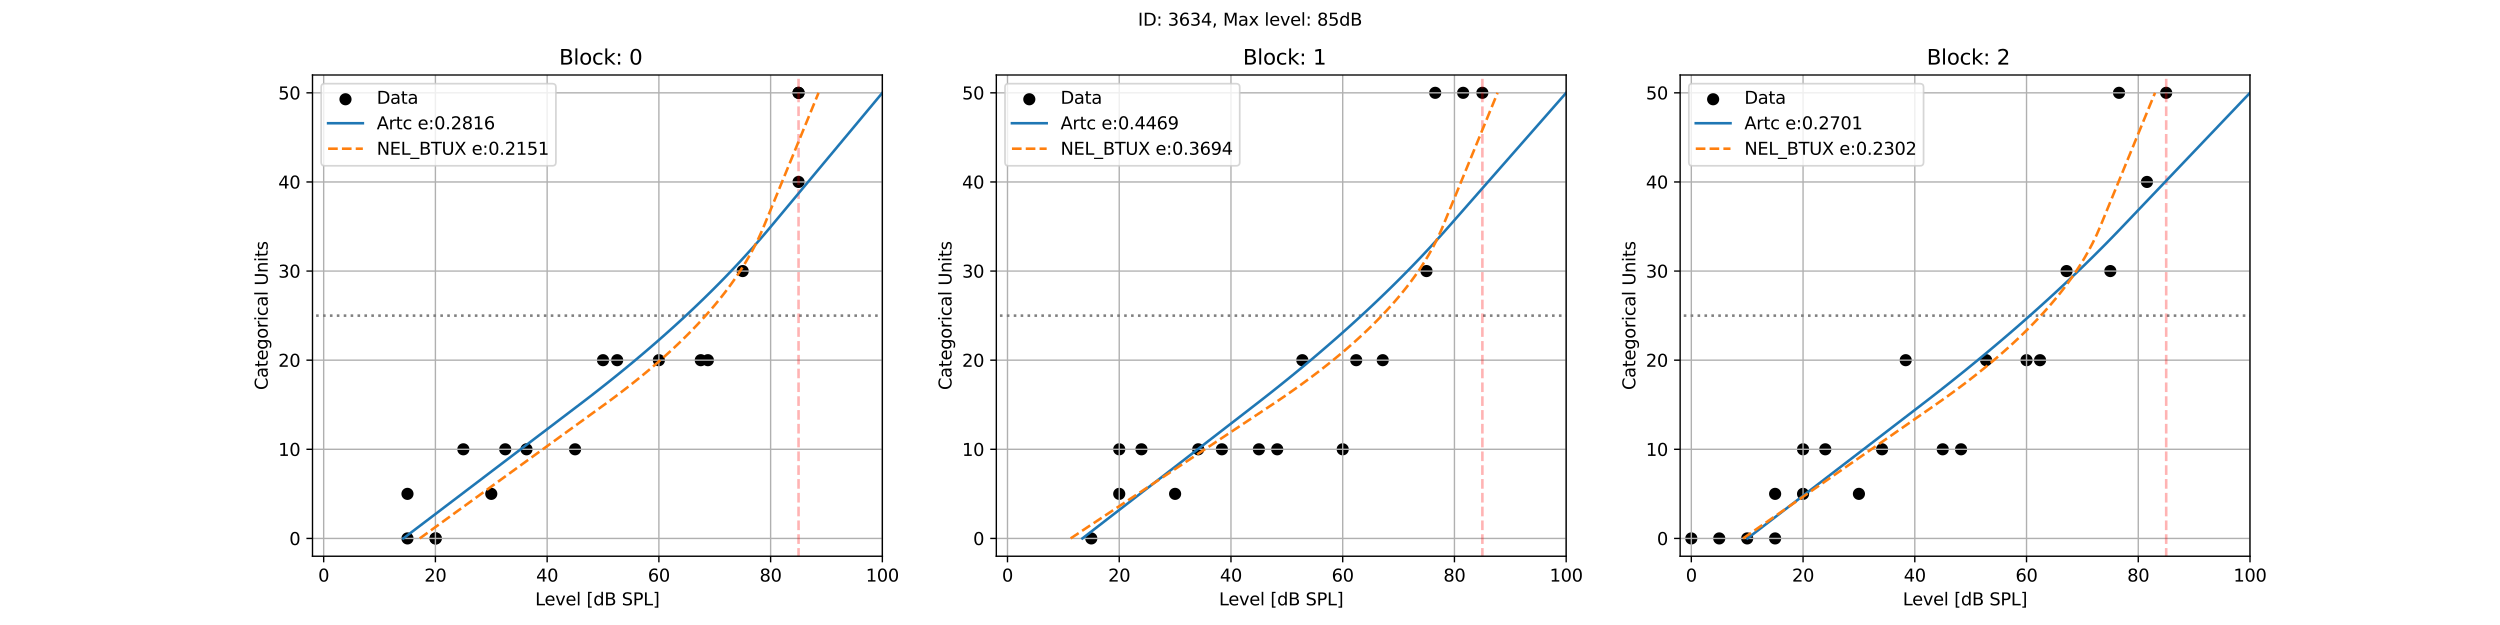 <?xml version="1.0" encoding="utf-8" standalone="no"?>
<!DOCTYPE svg PUBLIC "-//W3C//DTD SVG 1.1//EN"
  "http://www.w3.org/Graphics/SVG/1.1/DTD/svg11.dtd">
<svg xmlns:xlink="http://www.w3.org/1999/xlink" width="1440pt" height="360pt" viewBox="0 0 1440 360" xmlns="http://www.w3.org/2000/svg" version="1.1">
 <defs>
  <style type="text/css">*{stroke-linejoin: round; stroke-linecap: butt}</style>
 </defs>
 <g id="figure_1">
  <g id="patch_1">
   <path d="M 0 360 
L 1440 360 
L 1440 0 
L 0 0 
z
" style="fill: #ffffff"/>
  </g>
  <g id="axes_1">
   <g id="patch_2">
    <path d="M 180 320.4 
L 508.235 320.4 
L 508.235 43.2 
L 180 43.2 
z
" style="fill: #ffffff"/>
   </g>
   <g id="PathCollection_1">
    <defs>
     <path id="m9349b8de03" d="M 0 3 
C 0.796 3 1.559 2.684 2.121 2.121 
C 2.684 1.559 3 0.796 3 0 
C 3 -0.796 2.684 -1.559 2.121 -2.121 
C 1.559 -2.684 0.796 -3 0 -3 
C -0.796 -3 -1.559 -2.684 -2.121 -2.121 
C -2.684 -1.559 -3 -0.796 -3 0 
C -3 0.796 -2.684 1.559 -2.121 2.121 
C -1.559 2.684 -0.796 3 0 3 
z
" style="stroke: #000000"/>
    </defs>
    <g clip-path="url(#p3fb78d9b97)">
     <use xlink:href="#m9349b8de03" x="427.785" y="156.133" style="stroke: #000000"/>
     <use xlink:href="#m9349b8de03" x="459.965" y="104.8" style="stroke: #000000"/>
     <use xlink:href="#m9349b8de03" x="379.516" y="207.467" style="stroke: #000000"/>
     <use xlink:href="#m9349b8de03" x="331.246" y="258.8" style="stroke: #000000"/>
     <use xlink:href="#m9349b8de03" x="282.976" y="284.467" style="stroke: #000000"/>
     <use xlink:href="#m9349b8de03" x="234.706" y="310.133" style="stroke: #000000"/>
     <use xlink:href="#m9349b8de03" x="250.796" y="310.133" style="stroke: #000000"/>
     <use xlink:href="#m9349b8de03" x="266.886" y="258.8" style="stroke: #000000"/>
     <use xlink:href="#m9349b8de03" x="234.706" y="284.467" style="stroke: #000000"/>
     <use xlink:href="#m9349b8de03" x="347.336" y="207.467" style="stroke: #000000"/>
     <use xlink:href="#m9349b8de03" x="291.021" y="258.8" style="stroke: #000000"/>
     <use xlink:href="#m9349b8de03" x="403.651" y="207.467" style="stroke: #000000"/>
     <use xlink:href="#m9349b8de03" x="459.965" y="53.467" style="stroke: #000000"/>
     <use xlink:href="#m9349b8de03" x="251.034" y="310.133" style="stroke: #000000"/>
     <use xlink:href="#m9349b8de03" x="355.5" y="207.467" style="stroke: #000000"/>
     <use xlink:href="#m9349b8de03" x="459.965" y="53.467" style="stroke: #000000"/>
     <use xlink:href="#m9349b8de03" x="303.267" y="258.8" style="stroke: #000000"/>
     <use xlink:href="#m9349b8de03" x="407.733" y="207.467" style="stroke: #000000"/>
    </g>
   </g>
   <g id="matplotlib.axis_1">
    <g id="xtick_1">
     <g id="line2d_1">
      <path d="M 186.436 320.4 
L 186.436 43.2 
" clip-path="url(#p3fb78d9b97)" style="fill: none; stroke: #b0b0b0; stroke-width: 0.8; stroke-linecap: square"/>
     </g>
     <g id="line2d_2">
      <defs>
       <path id="mad39d6ab7d" d="M 0 0 
L 0 3.5 
" style="stroke: #000000; stroke-width: 0.8"/>
      </defs>
      <g>
       <use xlink:href="#mad39d6ab7d" x="186.436" y="320.4" style="stroke: #000000; stroke-width: 0.8"/>
      </g>
     </g>
     <g id="text_1">
      <!-- 0 -->
      <g transform="translate(183.255 334.998) scale(0.1 -0.1)">
       <defs>
        <path id="DejaVuSans-30" d="M 2034 4250 
Q 1547 4250 1301 3770 
Q 1056 3291 1056 2328 
Q 1056 1369 1301 889 
Q 1547 409 2034 409 
Q 2525 409 2770 889 
Q 3016 1369 3016 2328 
Q 3016 3291 2770 3770 
Q 2525 4250 2034 4250 
z
M 2034 4750 
Q 2819 4750 3233 4129 
Q 3647 3509 3647 2328 
Q 3647 1150 3233 529 
Q 2819 -91 2034 -91 
Q 1250 -91 836 529 
Q 422 1150 422 2328 
Q 422 3509 836 4129 
Q 1250 4750 2034 4750 
z
" transform="scale(0.016)"/>
       </defs>
       <use xlink:href="#DejaVuSans-30"/>
      </g>
     </g>
    </g>
    <g id="xtick_2">
     <g id="line2d_3">
      <path d="M 250.796 320.4 
L 250.796 43.2 
" clip-path="url(#p3fb78d9b97)" style="fill: none; stroke: #b0b0b0; stroke-width: 0.8; stroke-linecap: square"/>
     </g>
     <g id="line2d_4">
      <g>
       <use xlink:href="#mad39d6ab7d" x="250.796" y="320.4" style="stroke: #000000; stroke-width: 0.8"/>
      </g>
     </g>
     <g id="text_2">
      <!-- 20 -->
      <g transform="translate(244.433 334.998) scale(0.1 -0.1)">
       <defs>
        <path id="DejaVuSans-32" d="M 1228 531 
L 3431 531 
L 3431 0 
L 469 0 
L 469 531 
Q 828 903 1448 1529 
Q 2069 2156 2228 2338 
Q 2531 2678 2651 2914 
Q 2772 3150 2772 3378 
Q 2772 3750 2511 3984 
Q 2250 4219 1831 4219 
Q 1534 4219 1204 4116 
Q 875 4013 500 3803 
L 500 4441 
Q 881 4594 1212 4672 
Q 1544 4750 1819 4750 
Q 2544 4750 2975 4387 
Q 3406 4025 3406 3419 
Q 3406 3131 3298 2873 
Q 3191 2616 2906 2266 
Q 2828 2175 2409 1742 
Q 1991 1309 1228 531 
z
" transform="scale(0.016)"/>
       </defs>
       <use xlink:href="#DejaVuSans-32"/>
       <use xlink:href="#DejaVuSans-30" x="63.623"/>
      </g>
     </g>
    </g>
    <g id="xtick_3">
     <g id="line2d_5">
      <path d="M 315.156 320.4 
L 315.156 43.2 
" clip-path="url(#p3fb78d9b97)" style="fill: none; stroke: #b0b0b0; stroke-width: 0.8; stroke-linecap: square"/>
     </g>
     <g id="line2d_6">
      <g>
       <use xlink:href="#mad39d6ab7d" x="315.156" y="320.4" style="stroke: #000000; stroke-width: 0.8"/>
      </g>
     </g>
     <g id="text_3">
      <!-- 40 -->
      <g transform="translate(308.793 334.998) scale(0.1 -0.1)">
       <defs>
        <path id="DejaVuSans-34" d="M 2419 4116 
L 825 1625 
L 2419 1625 
L 2419 4116 
z
M 2253 4666 
L 3047 4666 
L 3047 1625 
L 3713 1625 
L 3713 1100 
L 3047 1100 
L 3047 0 
L 2419 0 
L 2419 1100 
L 313 1100 
L 313 1709 
L 2253 4666 
z
" transform="scale(0.016)"/>
       </defs>
       <use xlink:href="#DejaVuSans-34"/>
       <use xlink:href="#DejaVuSans-30" x="63.623"/>
      </g>
     </g>
    </g>
    <g id="xtick_4">
     <g id="line2d_7">
      <path d="M 379.516 320.4 
L 379.516 43.2 
" clip-path="url(#p3fb78d9b97)" style="fill: none; stroke: #b0b0b0; stroke-width: 0.8; stroke-linecap: square"/>
     </g>
     <g id="line2d_8">
      <g>
       <use xlink:href="#mad39d6ab7d" x="379.516" y="320.4" style="stroke: #000000; stroke-width: 0.8"/>
      </g>
     </g>
     <g id="text_4">
      <!-- 60 -->
      <g transform="translate(373.153 334.998) scale(0.1 -0.1)">
       <defs>
        <path id="DejaVuSans-36" d="M 2113 2584 
Q 1688 2584 1439 2293 
Q 1191 2003 1191 1497 
Q 1191 994 1439 701 
Q 1688 409 2113 409 
Q 2538 409 2786 701 
Q 3034 994 3034 1497 
Q 3034 2003 2786 2293 
Q 2538 2584 2113 2584 
z
M 3366 4563 
L 3366 3988 
Q 3128 4100 2886 4159 
Q 2644 4219 2406 4219 
Q 1781 4219 1451 3797 
Q 1122 3375 1075 2522 
Q 1259 2794 1537 2939 
Q 1816 3084 2150 3084 
Q 2853 3084 3261 2657 
Q 3669 2231 3669 1497 
Q 3669 778 3244 343 
Q 2819 -91 2113 -91 
Q 1303 -91 875 529 
Q 447 1150 447 2328 
Q 447 3434 972 4092 
Q 1497 4750 2381 4750 
Q 2619 4750 2861 4703 
Q 3103 4656 3366 4563 
z
" transform="scale(0.016)"/>
       </defs>
       <use xlink:href="#DejaVuSans-36"/>
       <use xlink:href="#DejaVuSans-30" x="63.623"/>
      </g>
     </g>
    </g>
    <g id="xtick_5">
     <g id="line2d_9">
      <path d="M 443.875 320.4 
L 443.875 43.2 
" clip-path="url(#p3fb78d9b97)" style="fill: none; stroke: #b0b0b0; stroke-width: 0.8; stroke-linecap: square"/>
     </g>
     <g id="line2d_10">
      <g>
       <use xlink:href="#mad39d6ab7d" x="443.875" y="320.4" style="stroke: #000000; stroke-width: 0.8"/>
      </g>
     </g>
     <g id="text_5">
      <!-- 80 -->
      <g transform="translate(437.513 334.998) scale(0.1 -0.1)">
       <defs>
        <path id="DejaVuSans-38" d="M 2034 2216 
Q 1584 2216 1326 1975 
Q 1069 1734 1069 1313 
Q 1069 891 1326 650 
Q 1584 409 2034 409 
Q 2484 409 2743 651 
Q 3003 894 3003 1313 
Q 3003 1734 2745 1975 
Q 2488 2216 2034 2216 
z
M 1403 2484 
Q 997 2584 770 2862 
Q 544 3141 544 3541 
Q 544 4100 942 4425 
Q 1341 4750 2034 4750 
Q 2731 4750 3128 4425 
Q 3525 4100 3525 3541 
Q 3525 3141 3298 2862 
Q 3072 2584 2669 2484 
Q 3125 2378 3379 2068 
Q 3634 1759 3634 1313 
Q 3634 634 3220 271 
Q 2806 -91 2034 -91 
Q 1263 -91 848 271 
Q 434 634 434 1313 
Q 434 1759 690 2068 
Q 947 2378 1403 2484 
z
M 1172 3481 
Q 1172 3119 1398 2916 
Q 1625 2713 2034 2713 
Q 2441 2713 2670 2916 
Q 2900 3119 2900 3481 
Q 2900 3844 2670 4047 
Q 2441 4250 2034 4250 
Q 1625 4250 1398 4047 
Q 1172 3844 1172 3481 
z
" transform="scale(0.016)"/>
       </defs>
       <use xlink:href="#DejaVuSans-38"/>
       <use xlink:href="#DejaVuSans-30" x="63.623"/>
      </g>
     </g>
    </g>
    <g id="xtick_6">
     <g id="line2d_11">
      <path d="M 508.235 320.4 
L 508.235 43.2 
" clip-path="url(#p3fb78d9b97)" style="fill: none; stroke: #b0b0b0; stroke-width: 0.8; stroke-linecap: square"/>
     </g>
     <g id="line2d_12">
      <g>
       <use xlink:href="#mad39d6ab7d" x="508.235" y="320.4" style="stroke: #000000; stroke-width: 0.8"/>
      </g>
     </g>
     <g id="text_6">
      <!-- 100 -->
      <g transform="translate(498.692 334.998) scale(0.1 -0.1)">
       <defs>
        <path id="DejaVuSans-31" d="M 794 531 
L 1825 531 
L 1825 4091 
L 703 3866 
L 703 4441 
L 1819 4666 
L 2450 4666 
L 2450 531 
L 3481 531 
L 3481 0 
L 794 0 
L 794 531 
z
" transform="scale(0.016)"/>
       </defs>
       <use xlink:href="#DejaVuSans-31"/>
       <use xlink:href="#DejaVuSans-30" x="63.623"/>
       <use xlink:href="#DejaVuSans-30" x="127.246"/>
      </g>
     </g>
    </g>
    <g id="text_7">
     <!-- Level [dB SPL] -->
     <g transform="translate(308.258 348.677) scale(0.1 -0.1)">
      <defs>
       <path id="DejaVuSans-4c" d="M 628 4666 
L 1259 4666 
L 1259 531 
L 3531 531 
L 3531 0 
L 628 0 
L 628 4666 
z
" transform="scale(0.016)"/>
       <path id="DejaVuSans-65" d="M 3597 1894 
L 3597 1613 
L 953 1613 
Q 991 1019 1311 708 
Q 1631 397 2203 397 
Q 2534 397 2845 478 
Q 3156 559 3463 722 
L 3463 178 
Q 3153 47 2828 -22 
Q 2503 -91 2169 -91 
Q 1331 -91 842 396 
Q 353 884 353 1716 
Q 353 2575 817 3079 
Q 1281 3584 2069 3584 
Q 2775 3584 3186 3129 
Q 3597 2675 3597 1894 
z
M 3022 2063 
Q 3016 2534 2758 2815 
Q 2500 3097 2075 3097 
Q 1594 3097 1305 2825 
Q 1016 2553 972 2059 
L 3022 2063 
z
" transform="scale(0.016)"/>
       <path id="DejaVuSans-76" d="M 191 3500 
L 800 3500 
L 1894 563 
L 2988 3500 
L 3597 3500 
L 2284 0 
L 1503 0 
L 191 3500 
z
" transform="scale(0.016)"/>
       <path id="DejaVuSans-6c" d="M 603 4863 
L 1178 4863 
L 1178 0 
L 603 0 
L 603 4863 
z
" transform="scale(0.016)"/>
       <path id="DejaVuSans-20" transform="scale(0.016)"/>
       <path id="DejaVuSans-5b" d="M 550 4863 
L 1875 4863 
L 1875 4416 
L 1125 4416 
L 1125 -397 
L 1875 -397 
L 1875 -844 
L 550 -844 
L 550 4863 
z
" transform="scale(0.016)"/>
       <path id="DejaVuSans-64" d="M 2906 2969 
L 2906 4863 
L 3481 4863 
L 3481 0 
L 2906 0 
L 2906 525 
Q 2725 213 2448 61 
Q 2172 -91 1784 -91 
Q 1150 -91 751 415 
Q 353 922 353 1747 
Q 353 2572 751 3078 
Q 1150 3584 1784 3584 
Q 2172 3584 2448 3432 
Q 2725 3281 2906 2969 
z
M 947 1747 
Q 947 1113 1208 752 
Q 1469 391 1925 391 
Q 2381 391 2643 752 
Q 2906 1113 2906 1747 
Q 2906 2381 2643 2742 
Q 2381 3103 1925 3103 
Q 1469 3103 1208 2742 
Q 947 2381 947 1747 
z
" transform="scale(0.016)"/>
       <path id="DejaVuSans-42" d="M 1259 2228 
L 1259 519 
L 2272 519 
Q 2781 519 3026 730 
Q 3272 941 3272 1375 
Q 3272 1813 3026 2020 
Q 2781 2228 2272 2228 
L 1259 2228 
z
M 1259 4147 
L 1259 2741 
L 2194 2741 
Q 2656 2741 2882 2914 
Q 3109 3088 3109 3444 
Q 3109 3797 2882 3972 
Q 2656 4147 2194 4147 
L 1259 4147 
z
M 628 4666 
L 2241 4666 
Q 2963 4666 3353 4366 
Q 3744 4066 3744 3513 
Q 3744 3084 3544 2831 
Q 3344 2578 2956 2516 
Q 3422 2416 3680 2098 
Q 3938 1781 3938 1306 
Q 3938 681 3513 340 
Q 3088 0 2303 0 
L 628 0 
L 628 4666 
z
" transform="scale(0.016)"/>
       <path id="DejaVuSans-53" d="M 3425 4513 
L 3425 3897 
Q 3066 4069 2747 4153 
Q 2428 4238 2131 4238 
Q 1616 4238 1336 4038 
Q 1056 3838 1056 3469 
Q 1056 3159 1242 3001 
Q 1428 2844 1947 2747 
L 2328 2669 
Q 3034 2534 3370 2195 
Q 3706 1856 3706 1288 
Q 3706 609 3251 259 
Q 2797 -91 1919 -91 
Q 1588 -91 1214 -16 
Q 841 59 441 206 
L 441 856 
Q 825 641 1194 531 
Q 1563 422 1919 422 
Q 2459 422 2753 634 
Q 3047 847 3047 1241 
Q 3047 1584 2836 1778 
Q 2625 1972 2144 2069 
L 1759 2144 
Q 1053 2284 737 2584 
Q 422 2884 422 3419 
Q 422 4038 858 4394 
Q 1294 4750 2059 4750 
Q 2388 4750 2728 4690 
Q 3069 4631 3425 4513 
z
" transform="scale(0.016)"/>
       <path id="DejaVuSans-50" d="M 1259 4147 
L 1259 2394 
L 2053 2394 
Q 2494 2394 2734 2622 
Q 2975 2850 2975 3272 
Q 2975 3691 2734 3919 
Q 2494 4147 2053 4147 
L 1259 4147 
z
M 628 4666 
L 2053 4666 
Q 2838 4666 3239 4311 
Q 3641 3956 3641 3272 
Q 3641 2581 3239 2228 
Q 2838 1875 2053 1875 
L 1259 1875 
L 1259 0 
L 628 0 
L 628 4666 
z
" transform="scale(0.016)"/>
       <path id="DejaVuSans-5d" d="M 1947 4863 
L 1947 -844 
L 622 -844 
L 622 -397 
L 1369 -397 
L 1369 4416 
L 622 4416 
L 622 4863 
L 1947 4863 
z
" transform="scale(0.016)"/>
      </defs>
      <use xlink:href="#DejaVuSans-4c"/>
      <use xlink:href="#DejaVuSans-65" x="53.963"/>
      <use xlink:href="#DejaVuSans-76" x="115.486"/>
      <use xlink:href="#DejaVuSans-65" x="174.666"/>
      <use xlink:href="#DejaVuSans-6c" x="236.189"/>
      <use xlink:href="#DejaVuSans-20" x="263.973"/>
      <use xlink:href="#DejaVuSans-5b" x="295.76"/>
      <use xlink:href="#DejaVuSans-64" x="334.773"/>
      <use xlink:href="#DejaVuSans-42" x="398.25"/>
      <use xlink:href="#DejaVuSans-20" x="466.854"/>
      <use xlink:href="#DejaVuSans-53" x="498.641"/>
      <use xlink:href="#DejaVuSans-50" x="562.117"/>
      <use xlink:href="#DejaVuSans-4c" x="622.42"/>
      <use xlink:href="#DejaVuSans-5d" x="678.133"/>
     </g>
    </g>
   </g>
   <g id="matplotlib.axis_2">
    <g id="ytick_1">
     <g id="line2d_13">
      <path d="M 180 310.133 
L 508.235 310.133 
" clip-path="url(#p3fb78d9b97)" style="fill: none; stroke: #b0b0b0; stroke-width: 0.8; stroke-linecap: square"/>
     </g>
     <g id="line2d_14">
      <defs>
       <path id="mcdea6d373c" d="M 0 0 
L -3.5 0 
" style="stroke: #000000; stroke-width: 0.8"/>
      </defs>
      <g>
       <use xlink:href="#mcdea6d373c" x="180" y="310.133" style="stroke: #000000; stroke-width: 0.8"/>
      </g>
     </g>
     <g id="text_8">
      <!-- 0 -->
      <g transform="translate(166.637 313.933) scale(0.1 -0.1)">
       <use xlink:href="#DejaVuSans-30"/>
      </g>
     </g>
    </g>
    <g id="ytick_2">
     <g id="line2d_15">
      <path d="M 180 258.8 
L 508.235 258.8 
" clip-path="url(#p3fb78d9b97)" style="fill: none; stroke: #b0b0b0; stroke-width: 0.8; stroke-linecap: square"/>
     </g>
     <g id="line2d_16">
      <g>
       <use xlink:href="#mcdea6d373c" x="180" y="258.8" style="stroke: #000000; stroke-width: 0.8"/>
      </g>
     </g>
     <g id="text_9">
      <!-- 10 -->
      <g transform="translate(160.275 262.599) scale(0.1 -0.1)">
       <use xlink:href="#DejaVuSans-31"/>
       <use xlink:href="#DejaVuSans-30" x="63.623"/>
      </g>
     </g>
    </g>
    <g id="ytick_3">
     <g id="line2d_17">
      <path d="M 180 207.467 
L 508.235 207.467 
" clip-path="url(#p3fb78d9b97)" style="fill: none; stroke: #b0b0b0; stroke-width: 0.8; stroke-linecap: square"/>
     </g>
     <g id="line2d_18">
      <g>
       <use xlink:href="#mcdea6d373c" x="180" y="207.467" style="stroke: #000000; stroke-width: 0.8"/>
      </g>
     </g>
     <g id="text_10">
      <!-- 20 -->
      <g transform="translate(160.275 211.266) scale(0.1 -0.1)">
       <use xlink:href="#DejaVuSans-32"/>
       <use xlink:href="#DejaVuSans-30" x="63.623"/>
      </g>
     </g>
    </g>
    <g id="ytick_4">
     <g id="line2d_19">
      <path d="M 180 156.133 
L 508.235 156.133 
" clip-path="url(#p3fb78d9b97)" style="fill: none; stroke: #b0b0b0; stroke-width: 0.8; stroke-linecap: square"/>
     </g>
     <g id="line2d_20">
      <g>
       <use xlink:href="#mcdea6d373c" x="180" y="156.133" style="stroke: #000000; stroke-width: 0.8"/>
      </g>
     </g>
     <g id="text_11">
      <!-- 30 -->
      <g transform="translate(160.275 159.933) scale(0.1 -0.1)">
       <defs>
        <path id="DejaVuSans-33" d="M 2597 2516 
Q 3050 2419 3304 2112 
Q 3559 1806 3559 1356 
Q 3559 666 3084 287 
Q 2609 -91 1734 -91 
Q 1441 -91 1130 -33 
Q 819 25 488 141 
L 488 750 
Q 750 597 1062 519 
Q 1375 441 1716 441 
Q 2309 441 2620 675 
Q 2931 909 2931 1356 
Q 2931 1769 2642 2001 
Q 2353 2234 1838 2234 
L 1294 2234 
L 1294 2753 
L 1863 2753 
Q 2328 2753 2575 2939 
Q 2822 3125 2822 3475 
Q 2822 3834 2567 4026 
Q 2313 4219 1838 4219 
Q 1578 4219 1281 4162 
Q 984 4106 628 3988 
L 628 4550 
Q 988 4650 1302 4700 
Q 1616 4750 1894 4750 
Q 2613 4750 3031 4423 
Q 3450 4097 3450 3541 
Q 3450 3153 3228 2886 
Q 3006 2619 2597 2516 
z
" transform="scale(0.016)"/>
       </defs>
       <use xlink:href="#DejaVuSans-33"/>
       <use xlink:href="#DejaVuSans-30" x="63.623"/>
      </g>
     </g>
    </g>
    <g id="ytick_5">
     <g id="line2d_21">
      <path d="M 180 104.8 
L 508.235 104.8 
" clip-path="url(#p3fb78d9b97)" style="fill: none; stroke: #b0b0b0; stroke-width: 0.8; stroke-linecap: square"/>
     </g>
     <g id="line2d_22">
      <g>
       <use xlink:href="#mcdea6d373c" x="180" y="104.8" style="stroke: #000000; stroke-width: 0.8"/>
      </g>
     </g>
     <g id="text_12">
      <!-- 40 -->
      <g transform="translate(160.275 108.599) scale(0.1 -0.1)">
       <use xlink:href="#DejaVuSans-34"/>
       <use xlink:href="#DejaVuSans-30" x="63.623"/>
      </g>
     </g>
    </g>
    <g id="ytick_6">
     <g id="line2d_23">
      <path d="M 180 53.467 
L 508.235 53.467 
" clip-path="url(#p3fb78d9b97)" style="fill: none; stroke: #b0b0b0; stroke-width: 0.8; stroke-linecap: square"/>
     </g>
     <g id="line2d_24">
      <g>
       <use xlink:href="#mcdea6d373c" x="180" y="53.467" style="stroke: #000000; stroke-width: 0.8"/>
      </g>
     </g>
     <g id="text_13">
      <!-- 50 -->
      <g transform="translate(160.275 57.266) scale(0.1 -0.1)">
       <defs>
        <path id="DejaVuSans-35" d="M 691 4666 
L 3169 4666 
L 3169 4134 
L 1269 4134 
L 1269 2991 
Q 1406 3038 1543 3061 
Q 1681 3084 1819 3084 
Q 2600 3084 3056 2656 
Q 3513 2228 3513 1497 
Q 3513 744 3044 326 
Q 2575 -91 1722 -91 
Q 1428 -91 1123 -41 
Q 819 9 494 109 
L 494 744 
Q 775 591 1075 516 
Q 1375 441 1709 441 
Q 2250 441 2565 725 
Q 2881 1009 2881 1497 
Q 2881 1984 2565 2268 
Q 2250 2553 1709 2553 
Q 1456 2553 1204 2497 
Q 953 2441 691 2322 
L 691 4666 
z
" transform="scale(0.016)"/>
       </defs>
       <use xlink:href="#DejaVuSans-35"/>
       <use xlink:href="#DejaVuSans-30" x="63.623"/>
      </g>
     </g>
    </g>
    <g id="text_14">
     <!-- Categorical Units -->
     <g transform="translate(154.195 224.644) rotate(-90) scale(0.1 -0.1)">
      <defs>
       <path id="DejaVuSans-43" d="M 4122 4306 
L 4122 3641 
Q 3803 3938 3442 4084 
Q 3081 4231 2675 4231 
Q 1875 4231 1450 3742 
Q 1025 3253 1025 2328 
Q 1025 1406 1450 917 
Q 1875 428 2675 428 
Q 3081 428 3442 575 
Q 3803 722 4122 1019 
L 4122 359 
Q 3791 134 3420 21 
Q 3050 -91 2638 -91 
Q 1578 -91 968 557 
Q 359 1206 359 2328 
Q 359 3453 968 4101 
Q 1578 4750 2638 4750 
Q 3056 4750 3426 4639 
Q 3797 4528 4122 4306 
z
" transform="scale(0.016)"/>
       <path id="DejaVuSans-61" d="M 2194 1759 
Q 1497 1759 1228 1600 
Q 959 1441 959 1056 
Q 959 750 1161 570 
Q 1363 391 1709 391 
Q 2188 391 2477 730 
Q 2766 1069 2766 1631 
L 2766 1759 
L 2194 1759 
z
M 3341 1997 
L 3341 0 
L 2766 0 
L 2766 531 
Q 2569 213 2275 61 
Q 1981 -91 1556 -91 
Q 1019 -91 701 211 
Q 384 513 384 1019 
Q 384 1609 779 1909 
Q 1175 2209 1959 2209 
L 2766 2209 
L 2766 2266 
Q 2766 2663 2505 2880 
Q 2244 3097 1772 3097 
Q 1472 3097 1187 3025 
Q 903 2953 641 2809 
L 641 3341 
Q 956 3463 1253 3523 
Q 1550 3584 1831 3584 
Q 2591 3584 2966 3190 
Q 3341 2797 3341 1997 
z
" transform="scale(0.016)"/>
       <path id="DejaVuSans-74" d="M 1172 4494 
L 1172 3500 
L 2356 3500 
L 2356 3053 
L 1172 3053 
L 1172 1153 
Q 1172 725 1289 603 
Q 1406 481 1766 481 
L 2356 481 
L 2356 0 
L 1766 0 
Q 1100 0 847 248 
Q 594 497 594 1153 
L 594 3053 
L 172 3053 
L 172 3500 
L 594 3500 
L 594 4494 
L 1172 4494 
z
" transform="scale(0.016)"/>
       <path id="DejaVuSans-67" d="M 2906 1791 
Q 2906 2416 2648 2759 
Q 2391 3103 1925 3103 
Q 1463 3103 1205 2759 
Q 947 2416 947 1791 
Q 947 1169 1205 825 
Q 1463 481 1925 481 
Q 2391 481 2648 825 
Q 2906 1169 2906 1791 
z
M 3481 434 
Q 3481 -459 3084 -895 
Q 2688 -1331 1869 -1331 
Q 1566 -1331 1297 -1286 
Q 1028 -1241 775 -1147 
L 775 -588 
Q 1028 -725 1275 -790 
Q 1522 -856 1778 -856 
Q 2344 -856 2625 -561 
Q 2906 -266 2906 331 
L 2906 616 
Q 2728 306 2450 153 
Q 2172 0 1784 0 
Q 1141 0 747 490 
Q 353 981 353 1791 
Q 353 2603 747 3093 
Q 1141 3584 1784 3584 
Q 2172 3584 2450 3431 
Q 2728 3278 2906 2969 
L 2906 3500 
L 3481 3500 
L 3481 434 
z
" transform="scale(0.016)"/>
       <path id="DejaVuSans-6f" d="M 1959 3097 
Q 1497 3097 1228 2736 
Q 959 2375 959 1747 
Q 959 1119 1226 758 
Q 1494 397 1959 397 
Q 2419 397 2687 759 
Q 2956 1122 2956 1747 
Q 2956 2369 2687 2733 
Q 2419 3097 1959 3097 
z
M 1959 3584 
Q 2709 3584 3137 3096 
Q 3566 2609 3566 1747 
Q 3566 888 3137 398 
Q 2709 -91 1959 -91 
Q 1206 -91 779 398 
Q 353 888 353 1747 
Q 353 2609 779 3096 
Q 1206 3584 1959 3584 
z
" transform="scale(0.016)"/>
       <path id="DejaVuSans-72" d="M 2631 2963 
Q 2534 3019 2420 3045 
Q 2306 3072 2169 3072 
Q 1681 3072 1420 2755 
Q 1159 2438 1159 1844 
L 1159 0 
L 581 0 
L 581 3500 
L 1159 3500 
L 1159 2956 
Q 1341 3275 1631 3429 
Q 1922 3584 2338 3584 
Q 2397 3584 2469 3576 
Q 2541 3569 2628 3553 
L 2631 2963 
z
" transform="scale(0.016)"/>
       <path id="DejaVuSans-69" d="M 603 3500 
L 1178 3500 
L 1178 0 
L 603 0 
L 603 3500 
z
M 603 4863 
L 1178 4863 
L 1178 4134 
L 603 4134 
L 603 4863 
z
" transform="scale(0.016)"/>
       <path id="DejaVuSans-63" d="M 3122 3366 
L 3122 2828 
Q 2878 2963 2633 3030 
Q 2388 3097 2138 3097 
Q 1578 3097 1268 2742 
Q 959 2388 959 1747 
Q 959 1106 1268 751 
Q 1578 397 2138 397 
Q 2388 397 2633 464 
Q 2878 531 3122 666 
L 3122 134 
Q 2881 22 2623 -34 
Q 2366 -91 2075 -91 
Q 1284 -91 818 406 
Q 353 903 353 1747 
Q 353 2603 823 3093 
Q 1294 3584 2113 3584 
Q 2378 3584 2631 3529 
Q 2884 3475 3122 3366 
z
" transform="scale(0.016)"/>
       <path id="DejaVuSans-55" d="M 556 4666 
L 1191 4666 
L 1191 1831 
Q 1191 1081 1462 751 
Q 1734 422 2344 422 
Q 2950 422 3222 751 
Q 3494 1081 3494 1831 
L 3494 4666 
L 4128 4666 
L 4128 1753 
Q 4128 841 3676 375 
Q 3225 -91 2344 -91 
Q 1459 -91 1007 375 
Q 556 841 556 1753 
L 556 4666 
z
" transform="scale(0.016)"/>
       <path id="DejaVuSans-6e" d="M 3513 2113 
L 3513 0 
L 2938 0 
L 2938 2094 
Q 2938 2591 2744 2837 
Q 2550 3084 2163 3084 
Q 1697 3084 1428 2787 
Q 1159 2491 1159 1978 
L 1159 0 
L 581 0 
L 581 3500 
L 1159 3500 
L 1159 2956 
Q 1366 3272 1645 3428 
Q 1925 3584 2291 3584 
Q 2894 3584 3203 3211 
Q 3513 2838 3513 2113 
z
" transform="scale(0.016)"/>
       <path id="DejaVuSans-73" d="M 2834 3397 
L 2834 2853 
Q 2591 2978 2328 3040 
Q 2066 3103 1784 3103 
Q 1356 3103 1142 2972 
Q 928 2841 928 2578 
Q 928 2378 1081 2264 
Q 1234 2150 1697 2047 
L 1894 2003 
Q 2506 1872 2764 1633 
Q 3022 1394 3022 966 
Q 3022 478 2636 193 
Q 2250 -91 1575 -91 
Q 1294 -91 989 -36 
Q 684 19 347 128 
L 347 722 
Q 666 556 975 473 
Q 1284 391 1588 391 
Q 1994 391 2212 530 
Q 2431 669 2431 922 
Q 2431 1156 2273 1281 
Q 2116 1406 1581 1522 
L 1381 1569 
Q 847 1681 609 1914 
Q 372 2147 372 2553 
Q 372 3047 722 3315 
Q 1072 3584 1716 3584 
Q 2034 3584 2315 3537 
Q 2597 3491 2834 3397 
z
" transform="scale(0.016)"/>
      </defs>
      <use xlink:href="#DejaVuSans-43"/>
      <use xlink:href="#DejaVuSans-61" x="69.824"/>
      <use xlink:href="#DejaVuSans-74" x="131.104"/>
      <use xlink:href="#DejaVuSans-65" x="170.312"/>
      <use xlink:href="#DejaVuSans-67" x="231.836"/>
      <use xlink:href="#DejaVuSans-6f" x="295.312"/>
      <use xlink:href="#DejaVuSans-72" x="356.494"/>
      <use xlink:href="#DejaVuSans-69" x="397.607"/>
      <use xlink:href="#DejaVuSans-63" x="425.391"/>
      <use xlink:href="#DejaVuSans-61" x="480.371"/>
      <use xlink:href="#DejaVuSans-6c" x="541.65"/>
      <use xlink:href="#DejaVuSans-20" x="569.434"/>
      <use xlink:href="#DejaVuSans-55" x="601.221"/>
      <use xlink:href="#DejaVuSans-6e" x="674.414"/>
      <use xlink:href="#DejaVuSans-69" x="737.793"/>
      <use xlink:href="#DejaVuSans-74" x="765.576"/>
      <use xlink:href="#DejaVuSans-73" x="804.785"/>
     </g>
    </g>
   </g>
   <g id="line2d_25">
    <path d="M 154.256 181.8 
L 572.595 181.8 
" clip-path="url(#p3fb78d9b97)" style="fill: none; stroke-dasharray: 1.5,2.475; stroke-dashoffset: 0; stroke: #808080; stroke-width: 1.5"/>
   </g>
   <g id="line2d_26">
    <path d="M 459.965 361 
L 459.965 -1 
" clip-path="url(#p3fb78d9b97)" style="fill: none; stroke-dasharray: 5.55,2.4; stroke-dashoffset: 0; stroke: #ff0000; stroke-opacity: 0.3; stroke-width: 1.5"/>
   </g>
   <g id="line2d_27">
    <path d="M 232.308 310.133 
L 235.095 308.016 
L 237.882 305.899 
L 240.67 303.782 
L 243.457 301.666 
L 246.244 299.549 
L 249.031 297.432 
L 251.818 295.315 
L 254.605 293.198 
L 257.392 291.081 
L 260.18 288.964 
L 262.967 286.847 
L 265.754 284.73 
L 268.541 282.613 
L 271.328 280.496 
L 274.115 278.379 
L 276.902 276.262 
L 279.69 274.145 
L 282.477 272.028 
L 285.264 269.911 
L 288.051 267.794 
L 290.838 265.677 
L 293.625 263.56 
L 296.412 261.443 
L 299.2 259.326 
L 301.987 257.209 
L 304.774 255.092 
L 307.561 252.975 
L 310.348 250.859 
L 313.135 248.742 
L 315.922 246.625 
L 318.71 244.508 
L 321.497 242.391 
L 324.284 240.274 
L 327.071 238.157 
L 329.858 236.04 
L 332.645 233.923 
L 335.432 231.803 
L 338.22 229.668 
L 341.007 227.516 
L 343.794 225.347 
L 346.581 223.16 
L 349.368 220.956 
L 352.155 218.734 
L 354.942 216.492 
L 357.73 214.232 
L 360.517 211.952 
L 363.304 209.651 
L 366.091 207.33 
L 368.878 204.987 
L 371.665 202.622 
L 374.452 200.234 
L 377.24 197.824 
L 380.027 195.389 
L 382.814 192.929 
L 385.601 190.444 
L 388.388 187.933 
L 391.175 185.394 
L 393.962 182.828 
L 396.75 180.232 
L 399.537 177.606 
L 402.324 174.95 
L 405.111 172.26 
L 407.898 169.538 
L 410.685 166.781 
L 413.472 163.988 
L 416.26 161.157 
L 419.047 158.287 
L 421.834 155.376 
L 424.621 152.423 
L 427.408 149.425 
L 430.195 146.381 
L 432.982 143.288 
L 435.77 140.144 
L 438.557 136.946 
L 441.344 133.691 
L 444.131 130.376 
L 446.918 127.032 
L 449.705 123.688 
L 452.492 120.345 
L 455.28 117.001 
L 458.067 113.657 
L 460.854 110.313 
L 463.641 106.969 
L 466.428 103.625 
L 469.215 100.281 
L 472.002 96.937 
L 474.79 93.593 
L 477.577 90.25 
L 480.364 86.906 
L 483.151 83.562 
L 485.938 80.218 
L 488.725 76.874 
L 491.512 73.53 
L 494.3 70.186 
L 497.087 66.842 
L 499.874 63.498 
L 502.661 60.154 
L 505.448 56.811 
L 508.235 53.467 
" clip-path="url(#p3fb78d9b97)" style="fill: none; stroke: #1f77b4; stroke-width: 1.5; stroke-linecap: square"/>
   </g>
   <g id="line2d_28">
    <path d="M 241.767 310.133 
L 244.087 308.452 
L 246.407 306.771 
L 248.728 305.09 
L 251.048 303.409 
L 253.368 301.728 
L 255.689 300.047 
L 258.009 298.366 
L 260.329 296.685 
L 262.65 295.003 
L 264.97 293.322 
L 267.291 291.641 
L 269.611 289.96 
L 271.931 288.279 
L 274.252 286.598 
L 276.572 284.917 
L 278.892 283.236 
L 281.213 281.555 
L 283.533 279.874 
L 285.853 278.192 
L 288.174 276.511 
L 290.494 274.83 
L 292.814 273.149 
L 295.135 271.468 
L 297.455 269.787 
L 299.776 268.106 
L 302.096 266.425 
L 304.416 264.744 
L 306.737 263.063 
L 309.057 261.382 
L 311.377 259.7 
L 313.698 258.019 
L 316.018 256.338 
L 318.338 254.657 
L 320.659 252.976 
L 322.979 251.295 
L 325.299 249.614 
L 327.62 247.933 
L 329.94 246.252 
L 332.261 244.571 
L 334.581 242.889 
L 336.901 241.208 
L 339.222 239.527 
L 341.542 237.846 
L 343.862 236.165 
L 346.183 234.484 
L 348.503 232.802 
L 350.823 231.108 
L 353.144 229.393 
L 355.464 227.657 
L 357.785 225.899 
L 360.105 224.119 
L 362.425 222.316 
L 364.746 220.488 
L 367.066 218.634 
L 369.386 216.754 
L 371.707 214.847 
L 374.027 212.91 
L 376.347 210.944 
L 378.668 208.945 
L 380.988 206.913 
L 383.308 204.846 
L 385.629 202.742 
L 387.949 200.6 
L 390.27 198.416 
L 392.59 196.188 
L 394.91 193.913 
L 397.231 191.59 
L 399.551 189.213 
L 401.871 186.78 
L 404.192 184.285 
L 406.512 181.725 
L 408.832 179.094 
L 411.153 176.385 
L 413.473 173.592 
L 415.793 170.705 
L 418.114 167.715 
L 420.434 164.609 
L 422.755 161.374 
L 425.075 157.991 
L 427.395 154.438 
L 429.716 150.687 
L 432.036 146.701 
L 434.356 142.427 
L 436.677 137.795 
L 438.997 132.694 
L 441.317 127.088 
L 443.638 121.425 
L 445.958 115.762 
L 448.278 110.099 
L 450.599 104.435 
L 452.919 98.772 
L 455.24 93.109 
L 457.56 87.446 
L 459.88 81.783 
L 462.201 76.119 
L 464.521 70.456 
L 466.841 64.793 
L 469.162 59.13 
L 471.482 53.467 
" clip-path="url(#p3fb78d9b97)" style="fill: none; stroke-dasharray: 5.55,2.4; stroke-dashoffset: 0; stroke: #ff7f0e; stroke-width: 1.5"/>
   </g>
   <g id="patch_3">
    <path d="M 180 320.4 
L 180 43.2 
" style="fill: none; stroke: #000000; stroke-width: 0.8; stroke-linejoin: miter; stroke-linecap: square"/>
   </g>
   <g id="patch_4">
    <path d="M 508.235 320.4 
L 508.235 43.2 
" style="fill: none; stroke: #000000; stroke-width: 0.8; stroke-linejoin: miter; stroke-linecap: square"/>
   </g>
   <g id="patch_5">
    <path d="M 180 320.4 
L 508.235 320.4 
" style="fill: none; stroke: #000000; stroke-width: 0.8; stroke-linejoin: miter; stroke-linecap: square"/>
   </g>
   <g id="patch_6">
    <path d="M 180 43.2 
L 508.235 43.2 
" style="fill: none; stroke: #000000; stroke-width: 0.8; stroke-linejoin: miter; stroke-linecap: square"/>
   </g>
   <g id="text_15">
    <!--  Block: 0 -->
    <g transform="translate(318.237 37.2) scale(0.12 -0.12)">
     <defs>
      <path id="DejaVuSans-6b" d="M 581 4863 
L 1159 4863 
L 1159 1991 
L 2875 3500 
L 3609 3500 
L 1753 1863 
L 3688 0 
L 2938 0 
L 1159 1709 
L 1159 0 
L 581 0 
L 581 4863 
z
" transform="scale(0.016)"/>
      <path id="DejaVuSans-3a" d="M 750 794 
L 1409 794 
L 1409 0 
L 750 0 
L 750 794 
z
M 750 3309 
L 1409 3309 
L 1409 2516 
L 750 2516 
L 750 3309 
z
" transform="scale(0.016)"/>
     </defs>
     <use xlink:href="#DejaVuSans-20"/>
     <use xlink:href="#DejaVuSans-42" x="31.787"/>
     <use xlink:href="#DejaVuSans-6c" x="100.391"/>
     <use xlink:href="#DejaVuSans-6f" x="128.174"/>
     <use xlink:href="#DejaVuSans-63" x="189.355"/>
     <use xlink:href="#DejaVuSans-6b" x="244.336"/>
     <use xlink:href="#DejaVuSans-3a" x="302.246"/>
     <use xlink:href="#DejaVuSans-20" x="335.938"/>
     <use xlink:href="#DejaVuSans-30" x="367.725"/>
    </g>
   </g>
   <g id="legend_1">
    <g id="patch_7">
     <path d="M 187 95.513 
L 318.2 95.513 
Q 320.2 95.513 320.2 93.513 
L 320.2 50.2 
Q 320.2 48.2 318.2 48.2 
L 187 48.2 
Q 185 48.2 185 50.2 
L 185 93.513 
Q 185 95.513 187 95.513 
z
" style="fill: #ffffff; opacity: 0.8; stroke: #cccccc; stroke-linejoin: miter"/>
    </g>
    <g id="PathCollection_2">
     <g>
      <use xlink:href="#m9349b8de03" x="199" y="57.173" style="stroke: #000000"/>
     </g>
    </g>
    <g id="text_16">
     <!-- Data -->
     <g transform="translate(217 59.798) scale(0.1 -0.1)">
      <defs>
       <path id="DejaVuSans-44" d="M 1259 4147 
L 1259 519 
L 2022 519 
Q 2988 519 3436 956 
Q 3884 1394 3884 2338 
Q 3884 3275 3436 3711 
Q 2988 4147 2022 4147 
L 1259 4147 
z
M 628 4666 
L 1925 4666 
Q 3281 4666 3915 4102 
Q 4550 3538 4550 2338 
Q 4550 1131 3912 565 
Q 3275 0 1925 0 
L 628 0 
L 628 4666 
z
" transform="scale(0.016)"/>
      </defs>
      <use xlink:href="#DejaVuSans-44"/>
      <use xlink:href="#DejaVuSans-61" x="77.002"/>
      <use xlink:href="#DejaVuSans-74" x="138.281"/>
      <use xlink:href="#DejaVuSans-61" x="177.49"/>
     </g>
    </g>
    <g id="line2d_29">
     <path d="M 189 70.977 
L 199 70.977 
L 209 70.977 
" style="fill: none; stroke: #1f77b4; stroke-width: 1.5; stroke-linecap: square"/>
    </g>
    <g id="text_17">
     <!-- Artc e:0.2816 -->
     <g transform="translate(217 74.477) scale(0.1 -0.1)">
      <defs>
       <path id="DejaVuSans-41" d="M 2188 4044 
L 1331 1722 
L 3047 1722 
L 2188 4044 
z
M 1831 4666 
L 2547 4666 
L 4325 0 
L 3669 0 
L 3244 1197 
L 1141 1197 
L 716 0 
L 50 0 
L 1831 4666 
z
" transform="scale(0.016)"/>
       <path id="DejaVuSans-2e" d="M 684 794 
L 1344 794 
L 1344 0 
L 684 0 
L 684 794 
z
" transform="scale(0.016)"/>
      </defs>
      <use xlink:href="#DejaVuSans-41"/>
      <use xlink:href="#DejaVuSans-72" x="68.408"/>
      <use xlink:href="#DejaVuSans-74" x="109.521"/>
      <use xlink:href="#DejaVuSans-63" x="148.73"/>
      <use xlink:href="#DejaVuSans-20" x="203.711"/>
      <use xlink:href="#DejaVuSans-65" x="235.498"/>
      <use xlink:href="#DejaVuSans-3a" x="297.021"/>
      <use xlink:href="#DejaVuSans-30" x="330.713"/>
      <use xlink:href="#DejaVuSans-2e" x="394.336"/>
      <use xlink:href="#DejaVuSans-32" x="426.123"/>
      <use xlink:href="#DejaVuSans-38" x="489.746"/>
      <use xlink:href="#DejaVuSans-31" x="553.369"/>
      <use xlink:href="#DejaVuSans-36" x="616.992"/>
     </g>
    </g>
    <g id="line2d_30">
     <path d="M 189 85.655 
L 199 85.655 
L 209 85.655 
" style="fill: none; stroke-dasharray: 5.55,2.4; stroke-dashoffset: 0; stroke: #ff7f0e; stroke-width: 1.5"/>
    </g>
    <g id="text_18">
     <!-- NEL_BTUX e:0.2151 -->
     <g transform="translate(217 89.155) scale(0.1 -0.1)">
      <defs>
       <path id="DejaVuSans-4e" d="M 628 4666 
L 1478 4666 
L 3547 763 
L 3547 4666 
L 4159 4666 
L 4159 0 
L 3309 0 
L 1241 3903 
L 1241 0 
L 628 0 
L 628 4666 
z
" transform="scale(0.016)"/>
       <path id="DejaVuSans-45" d="M 628 4666 
L 3578 4666 
L 3578 4134 
L 1259 4134 
L 1259 2753 
L 3481 2753 
L 3481 2222 
L 1259 2222 
L 1259 531 
L 3634 531 
L 3634 0 
L 628 0 
L 628 4666 
z
" transform="scale(0.016)"/>
       <path id="DejaVuSans-5f" d="M 3263 -1063 
L 3263 -1509 
L -63 -1509 
L -63 -1063 
L 3263 -1063 
z
" transform="scale(0.016)"/>
       <path id="DejaVuSans-54" d="M -19 4666 
L 3928 4666 
L 3928 4134 
L 2272 4134 
L 2272 0 
L 1638 0 
L 1638 4134 
L -19 4134 
L -19 4666 
z
" transform="scale(0.016)"/>
       <path id="DejaVuSans-58" d="M 403 4666 
L 1081 4666 
L 2241 2931 
L 3406 4666 
L 4084 4666 
L 2584 2425 
L 4184 0 
L 3506 0 
L 2194 1984 
L 872 0 
L 191 0 
L 1856 2491 
L 403 4666 
z
" transform="scale(0.016)"/>
      </defs>
      <use xlink:href="#DejaVuSans-4e"/>
      <use xlink:href="#DejaVuSans-45" x="74.805"/>
      <use xlink:href="#DejaVuSans-4c" x="137.988"/>
      <use xlink:href="#DejaVuSans-5f" x="193.701"/>
      <use xlink:href="#DejaVuSans-42" x="243.701"/>
      <use xlink:href="#DejaVuSans-54" x="312.305"/>
      <use xlink:href="#DejaVuSans-55" x="373.389"/>
      <use xlink:href="#DejaVuSans-58" x="446.582"/>
      <use xlink:href="#DejaVuSans-20" x="515.088"/>
      <use xlink:href="#DejaVuSans-65" x="546.875"/>
      <use xlink:href="#DejaVuSans-3a" x="608.398"/>
      <use xlink:href="#DejaVuSans-30" x="642.09"/>
      <use xlink:href="#DejaVuSans-2e" x="705.713"/>
      <use xlink:href="#DejaVuSans-32" x="737.5"/>
      <use xlink:href="#DejaVuSans-31" x="801.123"/>
      <use xlink:href="#DejaVuSans-35" x="864.746"/>
      <use xlink:href="#DejaVuSans-31" x="928.369"/>
     </g>
    </g>
   </g>
  </g>
  <g id="axes_2">
   <g id="patch_8">
    <path d="M 573.882 320.4 
L 902.118 320.4 
L 902.118 43.2 
L 573.882 43.2 
z
" style="fill: #ffffff"/>
   </g>
   <g id="PathCollection_3">
    <g clip-path="url(#p8237beac39)">
     <use xlink:href="#m9349b8de03" x="821.668" y="156.133" style="stroke: #000000"/>
     <use xlink:href="#m9349b8de03" x="853.848" y="53.467" style="stroke: #000000"/>
     <use xlink:href="#m9349b8de03" x="773.398" y="258.8" style="stroke: #000000"/>
     <use xlink:href="#m9349b8de03" x="725.128" y="258.8" style="stroke: #000000"/>
     <use xlink:href="#m9349b8de03" x="676.858" y="284.467" style="stroke: #000000"/>
     <use xlink:href="#m9349b8de03" x="628.588" y="310.133" style="stroke: #000000"/>
     <use xlink:href="#m9349b8de03" x="644.678" y="284.467" style="stroke: #000000"/>
     <use xlink:href="#m9349b8de03" x="690.18" y="258.8" style="stroke: #000000"/>
     <use xlink:href="#m9349b8de03" x="826.685" y="53.467" style="stroke: #000000"/>
     <use xlink:href="#m9349b8de03" x="735.682" y="258.8" style="stroke: #000000"/>
     <use xlink:href="#m9349b8de03" x="781.184" y="207.467" style="stroke: #000000"/>
     <use xlink:href="#m9349b8de03" x="644.678" y="258.8" style="stroke: #000000"/>
     <use xlink:href="#m9349b8de03" x="796.453" y="207.467" style="stroke: #000000"/>
     <use xlink:href="#m9349b8de03" x="703.809" y="258.8" style="stroke: #000000"/>
     <use xlink:href="#m9349b8de03" x="842.775" y="53.467" style="stroke: #000000"/>
     <use xlink:href="#m9349b8de03" x="657.486" y="258.8" style="stroke: #000000"/>
     <use xlink:href="#m9349b8de03" x="750.131" y="207.467" style="stroke: #000000"/>
    </g>
   </g>
   <g id="matplotlib.axis_3">
    <g id="xtick_7">
     <g id="line2d_31">
      <path d="M 580.318 320.4 
L 580.318 43.2 
" clip-path="url(#p8237beac39)" style="fill: none; stroke: #b0b0b0; stroke-width: 0.8; stroke-linecap: square"/>
     </g>
     <g id="line2d_32">
      <g>
       <use xlink:href="#mad39d6ab7d" x="580.318" y="320.4" style="stroke: #000000; stroke-width: 0.8"/>
      </g>
     </g>
     <g id="text_19">
      <!-- 0 -->
      <g transform="translate(577.137 334.998) scale(0.1 -0.1)">
       <use xlink:href="#DejaVuSans-30"/>
      </g>
     </g>
    </g>
    <g id="xtick_8">
     <g id="line2d_33">
      <path d="M 644.678 320.4 
L 644.678 43.2 
" clip-path="url(#p8237beac39)" style="fill: none; stroke: #b0b0b0; stroke-width: 0.8; stroke-linecap: square"/>
     </g>
     <g id="line2d_34">
      <g>
       <use xlink:href="#mad39d6ab7d" x="644.678" y="320.4" style="stroke: #000000; stroke-width: 0.8"/>
      </g>
     </g>
     <g id="text_20">
      <!-- 20 -->
      <g transform="translate(638.316 334.998) scale(0.1 -0.1)">
       <use xlink:href="#DejaVuSans-32"/>
       <use xlink:href="#DejaVuSans-30" x="63.623"/>
      </g>
     </g>
    </g>
    <g id="xtick_9">
     <g id="line2d_35">
      <path d="M 709.038 320.4 
L 709.038 43.2 
" clip-path="url(#p8237beac39)" style="fill: none; stroke: #b0b0b0; stroke-width: 0.8; stroke-linecap: square"/>
     </g>
     <g id="line2d_36">
      <g>
       <use xlink:href="#mad39d6ab7d" x="709.038" y="320.4" style="stroke: #000000; stroke-width: 0.8"/>
      </g>
     </g>
     <g id="text_21">
      <!-- 40 -->
      <g transform="translate(702.676 334.998) scale(0.1 -0.1)">
       <use xlink:href="#DejaVuSans-34"/>
       <use xlink:href="#DejaVuSans-30" x="63.623"/>
      </g>
     </g>
    </g>
    <g id="xtick_10">
     <g id="line2d_37">
      <path d="M 773.398 320.4 
L 773.398 43.2 
" clip-path="url(#p8237beac39)" style="fill: none; stroke: #b0b0b0; stroke-width: 0.8; stroke-linecap: square"/>
     </g>
     <g id="line2d_38">
      <g>
       <use xlink:href="#mad39d6ab7d" x="773.398" y="320.4" style="stroke: #000000; stroke-width: 0.8"/>
      </g>
     </g>
     <g id="text_22">
      <!-- 60 -->
      <g transform="translate(767.035 334.998) scale(0.1 -0.1)">
       <use xlink:href="#DejaVuSans-36"/>
       <use xlink:href="#DejaVuSans-30" x="63.623"/>
      </g>
     </g>
    </g>
    <g id="xtick_11">
     <g id="line2d_39">
      <path d="M 837.758 320.4 
L 837.758 43.2 
" clip-path="url(#p8237beac39)" style="fill: none; stroke: #b0b0b0; stroke-width: 0.8; stroke-linecap: square"/>
     </g>
     <g id="line2d_40">
      <g>
       <use xlink:href="#mad39d6ab7d" x="837.758" y="320.4" style="stroke: #000000; stroke-width: 0.8"/>
      </g>
     </g>
     <g id="text_23">
      <!-- 80 -->
      <g transform="translate(831.395 334.998) scale(0.1 -0.1)">
       <use xlink:href="#DejaVuSans-38"/>
       <use xlink:href="#DejaVuSans-30" x="63.623"/>
      </g>
     </g>
    </g>
    <g id="xtick_12">
     <g id="line2d_41">
      <path d="M 902.118 320.4 
L 902.118 43.2 
" clip-path="url(#p8237beac39)" style="fill: none; stroke: #b0b0b0; stroke-width: 0.8; stroke-linecap: square"/>
     </g>
     <g id="line2d_42">
      <g>
       <use xlink:href="#mad39d6ab7d" x="902.118" y="320.4" style="stroke: #000000; stroke-width: 0.8"/>
      </g>
     </g>
     <g id="text_24">
      <!-- 100 -->
      <g transform="translate(892.574 334.998) scale(0.1 -0.1)">
       <use xlink:href="#DejaVuSans-31"/>
       <use xlink:href="#DejaVuSans-30" x="63.623"/>
       <use xlink:href="#DejaVuSans-30" x="127.246"/>
      </g>
     </g>
    </g>
    <g id="text_25">
     <!-- Level [dB SPL] -->
     <g transform="translate(702.141 348.677) scale(0.1 -0.1)">
      <use xlink:href="#DejaVuSans-4c"/>
      <use xlink:href="#DejaVuSans-65" x="53.963"/>
      <use xlink:href="#DejaVuSans-76" x="115.486"/>
      <use xlink:href="#DejaVuSans-65" x="174.666"/>
      <use xlink:href="#DejaVuSans-6c" x="236.189"/>
      <use xlink:href="#DejaVuSans-20" x="263.973"/>
      <use xlink:href="#DejaVuSans-5b" x="295.76"/>
      <use xlink:href="#DejaVuSans-64" x="334.773"/>
      <use xlink:href="#DejaVuSans-42" x="398.25"/>
      <use xlink:href="#DejaVuSans-20" x="466.854"/>
      <use xlink:href="#DejaVuSans-53" x="498.641"/>
      <use xlink:href="#DejaVuSans-50" x="562.117"/>
      <use xlink:href="#DejaVuSans-4c" x="622.42"/>
      <use xlink:href="#DejaVuSans-5d" x="678.133"/>
     </g>
    </g>
   </g>
   <g id="matplotlib.axis_4">
    <g id="ytick_7">
     <g id="line2d_43">
      <path d="M 573.882 310.133 
L 902.118 310.133 
" clip-path="url(#p8237beac39)" style="fill: none; stroke: #b0b0b0; stroke-width: 0.8; stroke-linecap: square"/>
     </g>
     <g id="line2d_44">
      <g>
       <use xlink:href="#mcdea6d373c" x="573.882" y="310.133" style="stroke: #000000; stroke-width: 0.8"/>
      </g>
     </g>
     <g id="text_26">
      <!-- 0 -->
      <g transform="translate(560.52 313.933) scale(0.1 -0.1)">
       <use xlink:href="#DejaVuSans-30"/>
      </g>
     </g>
    </g>
    <g id="ytick_8">
     <g id="line2d_45">
      <path d="M 573.882 258.8 
L 902.118 258.8 
" clip-path="url(#p8237beac39)" style="fill: none; stroke: #b0b0b0; stroke-width: 0.8; stroke-linecap: square"/>
     </g>
     <g id="line2d_46">
      <g>
       <use xlink:href="#mcdea6d373c" x="573.882" y="258.8" style="stroke: #000000; stroke-width: 0.8"/>
      </g>
     </g>
     <g id="text_27">
      <!-- 10 -->
      <g transform="translate(554.157 262.599) scale(0.1 -0.1)">
       <use xlink:href="#DejaVuSans-31"/>
       <use xlink:href="#DejaVuSans-30" x="63.623"/>
      </g>
     </g>
    </g>
    <g id="ytick_9">
     <g id="line2d_47">
      <path d="M 573.882 207.467 
L 902.118 207.467 
" clip-path="url(#p8237beac39)" style="fill: none; stroke: #b0b0b0; stroke-width: 0.8; stroke-linecap: square"/>
     </g>
     <g id="line2d_48">
      <g>
       <use xlink:href="#mcdea6d373c" x="573.882" y="207.467" style="stroke: #000000; stroke-width: 0.8"/>
      </g>
     </g>
     <g id="text_28">
      <!-- 20 -->
      <g transform="translate(554.157 211.266) scale(0.1 -0.1)">
       <use xlink:href="#DejaVuSans-32"/>
       <use xlink:href="#DejaVuSans-30" x="63.623"/>
      </g>
     </g>
    </g>
    <g id="ytick_10">
     <g id="line2d_49">
      <path d="M 573.882 156.133 
L 902.118 156.133 
" clip-path="url(#p8237beac39)" style="fill: none; stroke: #b0b0b0; stroke-width: 0.8; stroke-linecap: square"/>
     </g>
     <g id="line2d_50">
      <g>
       <use xlink:href="#mcdea6d373c" x="573.882" y="156.133" style="stroke: #000000; stroke-width: 0.8"/>
      </g>
     </g>
     <g id="text_29">
      <!-- 30 -->
      <g transform="translate(554.157 159.933) scale(0.1 -0.1)">
       <use xlink:href="#DejaVuSans-33"/>
       <use xlink:href="#DejaVuSans-30" x="63.623"/>
      </g>
     </g>
    </g>
    <g id="ytick_11">
     <g id="line2d_51">
      <path d="M 573.882 104.8 
L 902.118 104.8 
" clip-path="url(#p8237beac39)" style="fill: none; stroke: #b0b0b0; stroke-width: 0.8; stroke-linecap: square"/>
     </g>
     <g id="line2d_52">
      <g>
       <use xlink:href="#mcdea6d373c" x="573.882" y="104.8" style="stroke: #000000; stroke-width: 0.8"/>
      </g>
     </g>
     <g id="text_30">
      <!-- 40 -->
      <g transform="translate(554.157 108.599) scale(0.1 -0.1)">
       <use xlink:href="#DejaVuSans-34"/>
       <use xlink:href="#DejaVuSans-30" x="63.623"/>
      </g>
     </g>
    </g>
    <g id="ytick_12">
     <g id="line2d_53">
      <path d="M 573.882 53.467 
L 902.118 53.467 
" clip-path="url(#p8237beac39)" style="fill: none; stroke: #b0b0b0; stroke-width: 0.8; stroke-linecap: square"/>
     </g>
     <g id="line2d_54">
      <g>
       <use xlink:href="#mcdea6d373c" x="573.882" y="53.467" style="stroke: #000000; stroke-width: 0.8"/>
      </g>
     </g>
     <g id="text_31">
      <!-- 50 -->
      <g transform="translate(554.157 57.266) scale(0.1 -0.1)">
       <use xlink:href="#DejaVuSans-35"/>
       <use xlink:href="#DejaVuSans-30" x="63.623"/>
      </g>
     </g>
    </g>
    <g id="text_32">
     <!-- Categorical Units -->
     <g transform="translate(548.078 224.644) rotate(-90) scale(0.1 -0.1)">
      <use xlink:href="#DejaVuSans-43"/>
      <use xlink:href="#DejaVuSans-61" x="69.824"/>
      <use xlink:href="#DejaVuSans-74" x="131.104"/>
      <use xlink:href="#DejaVuSans-65" x="170.312"/>
      <use xlink:href="#DejaVuSans-67" x="231.836"/>
      <use xlink:href="#DejaVuSans-6f" x="295.312"/>
      <use xlink:href="#DejaVuSans-72" x="356.494"/>
      <use xlink:href="#DejaVuSans-69" x="397.607"/>
      <use xlink:href="#DejaVuSans-63" x="425.391"/>
      <use xlink:href="#DejaVuSans-61" x="480.371"/>
      <use xlink:href="#DejaVuSans-6c" x="541.65"/>
      <use xlink:href="#DejaVuSans-20" x="569.434"/>
      <use xlink:href="#DejaVuSans-55" x="601.221"/>
      <use xlink:href="#DejaVuSans-6e" x="674.414"/>
      <use xlink:href="#DejaVuSans-69" x="737.793"/>
      <use xlink:href="#DejaVuSans-74" x="765.576"/>
      <use xlink:href="#DejaVuSans-73" x="804.785"/>
     </g>
    </g>
   </g>
   <g id="line2d_55">
    <path d="M 548.138 181.8 
L 966.478 181.8 
" clip-path="url(#p8237beac39)" style="fill: none; stroke-dasharray: 1.5,2.475; stroke-dashoffset: 0; stroke: #808080; stroke-width: 1.5"/>
   </g>
   <g id="line2d_56">
    <path d="M 853.848 361 
L 853.848 -1 
" clip-path="url(#p8237beac39)" style="fill: none; stroke-dasharray: 5.55,2.4; stroke-dashoffset: 0; stroke: #ff0000; stroke-opacity: 0.3; stroke-width: 1.5"/>
   </g>
   <g id="line2d_57">
    <path d="M 623.452 310.133 
L 626.267 307.958 
L 629.082 305.782 
L 631.897 303.606 
L 634.712 301.431 
L 637.526 299.255 
L 640.341 297.08 
L 643.156 294.904 
L 645.971 292.728 
L 648.786 290.553 
L 651.6 288.377 
L 654.415 286.201 
L 657.23 284.026 
L 660.045 281.85 
L 662.86 279.674 
L 665.674 277.499 
L 668.489 275.323 
L 671.304 273.148 
L 674.119 270.972 
L 676.934 268.796 
L 679.748 266.621 
L 682.563 264.445 
L 685.378 262.269 
L 688.193 260.094 
L 691.008 257.918 
L 693.822 255.742 
L 696.637 253.567 
L 699.452 251.391 
L 702.267 249.216 
L 705.082 247.04 
L 707.896 244.864 
L 710.711 242.689 
L 713.526 240.513 
L 716.341 238.337 
L 719.156 236.162 
L 721.97 233.986 
L 724.785 231.808 
L 727.6 229.615 
L 730.415 227.408 
L 733.23 225.185 
L 736.044 222.945 
L 738.859 220.69 
L 741.674 218.417 
L 744.489 216.128 
L 747.304 213.821 
L 750.118 211.496 
L 752.933 209.153 
L 755.748 206.791 
L 758.563 204.41 
L 761.378 202.01 
L 764.192 199.589 
L 767.007 197.147 
L 769.822 194.685 
L 772.637 192.2 
L 775.452 189.693 
L 778.266 187.163 
L 781.081 184.609 
L 783.896 182.031 
L 786.711 179.428 
L 789.526 176.8 
L 792.34 174.144 
L 795.155 171.462 
L 797.97 168.751 
L 800.785 166.011 
L 803.6 163.24 
L 806.414 160.439 
L 809.229 157.605 
L 812.044 154.739 
L 814.859 151.837 
L 817.674 148.9 
L 820.488 145.925 
L 823.303 142.912 
L 826.118 139.859 
L 828.933 136.764 
L 831.748 133.625 
L 834.562 130.441 
L 837.377 127.234 
L 840.192 124.026 
L 843.007 120.819 
L 845.822 117.612 
L 848.636 114.405 
L 851.451 111.197 
L 854.266 107.99 
L 857.081 104.783 
L 859.896 101.576 
L 862.71 98.368 
L 865.525 95.161 
L 868.34 91.954 
L 871.155 88.747 
L 873.97 85.539 
L 876.784 82.332 
L 879.599 79.125 
L 882.414 75.917 
L 885.229 72.71 
L 888.044 69.503 
L 890.858 66.296 
L 893.673 63.088 
L 896.488 59.881 
L 899.303 56.674 
L 902.118 53.467 
" clip-path="url(#p8237beac39)" style="fill: none; stroke: #1f77b4; stroke-width: 1.5; stroke-linecap: square"/>
   </g>
   <g id="line2d_58">
    <path d="M 616.67 310.133 
L 619.154 308.484 
L 621.638 306.836 
L 624.122 305.187 
L 626.606 303.538 
L 629.09 301.889 
L 631.574 300.24 
L 634.058 298.591 
L 636.542 296.943 
L 639.026 295.294 
L 641.51 293.645 
L 643.994 291.996 
L 646.478 290.347 
L 648.962 288.698 
L 651.446 287.049 
L 653.93 285.401 
L 656.414 283.752 
L 658.898 282.103 
L 661.382 280.454 
L 663.866 278.805 
L 666.35 277.156 
L 668.834 275.507 
L 671.318 273.859 
L 673.802 272.21 
L 676.286 270.561 
L 678.77 268.912 
L 681.254 267.263 
L 683.738 265.614 
L 686.222 263.965 
L 688.706 262.317 
L 691.19 260.668 
L 693.674 259.019 
L 696.158 257.37 
L 698.642 255.721 
L 701.126 254.072 
L 703.61 252.424 
L 706.094 250.775 
L 708.578 249.126 
L 711.062 247.477 
L 713.546 245.828 
L 716.03 244.179 
L 718.514 242.53 
L 720.998 240.882 
L 723.482 239.233 
L 725.966 237.584 
L 728.45 235.935 
L 730.934 234.286 
L 733.418 232.636 
L 735.902 230.972 
L 738.386 229.287 
L 740.87 227.581 
L 743.354 225.854 
L 745.838 224.104 
L 748.322 222.33 
L 750.806 220.532 
L 753.29 218.709 
L 755.774 216.858 
L 758.258 214.98 
L 760.742 213.073 
L 763.226 211.135 
L 765.71 209.165 
L 768.194 207.162 
L 770.678 205.123 
L 773.162 203.046 
L 775.646 200.93 
L 778.13 198.772 
L 780.614 196.569 
L 783.098 194.318 
L 785.582 192.018 
L 788.066 189.662 
L 790.55 187.249 
L 793.034 184.772 
L 795.518 182.228 
L 798.002 179.61 
L 800.486 176.911 
L 802.97 174.123 
L 805.454 171.237 
L 807.938 168.241 
L 810.422 165.123 
L 812.906 161.866 
L 815.39 158.448 
L 817.874 154.845 
L 820.358 151.022 
L 822.842 146.933 
L 825.326 142.514 
L 827.81 137.667 
L 830.294 132.239 
L 832.778 126.218 
L 835.262 120.155 
L 837.746 114.093 
L 840.23 108.03 
L 842.714 101.967 
L 845.198 95.905 
L 847.682 89.842 
L 850.166 83.78 
L 852.65 77.717 
L 855.134 71.654 
L 857.618 65.592 
L 860.102 59.529 
L 862.586 53.467 
" clip-path="url(#p8237beac39)" style="fill: none; stroke-dasharray: 5.55,2.4; stroke-dashoffset: 0; stroke: #ff7f0e; stroke-width: 1.5"/>
   </g>
   <g id="patch_9">
    <path d="M 573.882 320.4 
L 573.882 43.2 
" style="fill: none; stroke: #000000; stroke-width: 0.8; stroke-linejoin: miter; stroke-linecap: square"/>
   </g>
   <g id="patch_10">
    <path d="M 902.118 320.4 
L 902.118 43.2 
" style="fill: none; stroke: #000000; stroke-width: 0.8; stroke-linejoin: miter; stroke-linecap: square"/>
   </g>
   <g id="patch_11">
    <path d="M 573.882 320.4 
L 902.118 320.4 
" style="fill: none; stroke: #000000; stroke-width: 0.8; stroke-linejoin: miter; stroke-linecap: square"/>
   </g>
   <g id="patch_12">
    <path d="M 573.882 43.2 
L 902.118 43.2 
" style="fill: none; stroke: #000000; stroke-width: 0.8; stroke-linejoin: miter; stroke-linecap: square"/>
   </g>
   <g id="text_33">
    <!--  Block: 1 -->
    <g transform="translate(712.119 37.2) scale(0.12 -0.12)">
     <use xlink:href="#DejaVuSans-20"/>
     <use xlink:href="#DejaVuSans-42" x="31.787"/>
     <use xlink:href="#DejaVuSans-6c" x="100.391"/>
     <use xlink:href="#DejaVuSans-6f" x="128.174"/>
     <use xlink:href="#DejaVuSans-63" x="189.355"/>
     <use xlink:href="#DejaVuSans-6b" x="244.336"/>
     <use xlink:href="#DejaVuSans-3a" x="302.246"/>
     <use xlink:href="#DejaVuSans-20" x="335.938"/>
     <use xlink:href="#DejaVuSans-31" x="367.725"/>
    </g>
   </g>
   <g id="legend_2">
    <g id="patch_13">
     <path d="M 580.882 95.513 
L 712.082 95.513 
Q 714.082 95.513 714.082 93.513 
L 714.082 50.2 
Q 714.082 48.2 712.082 48.2 
L 580.882 48.2 
Q 578.882 48.2 578.882 50.2 
L 578.882 93.513 
Q 578.882 95.513 580.882 95.513 
z
" style="fill: #ffffff; opacity: 0.8; stroke: #cccccc; stroke-linejoin: miter"/>
    </g>
    <g id="PathCollection_4">
     <g>
      <use xlink:href="#m9349b8de03" x="592.882" y="57.173" style="stroke: #000000"/>
     </g>
    </g>
    <g id="text_34">
     <!-- Data -->
     <g transform="translate(610.882 59.798) scale(0.1 -0.1)">
      <use xlink:href="#DejaVuSans-44"/>
      <use xlink:href="#DejaVuSans-61" x="77.002"/>
      <use xlink:href="#DejaVuSans-74" x="138.281"/>
      <use xlink:href="#DejaVuSans-61" x="177.49"/>
     </g>
    </g>
    <g id="line2d_59">
     <path d="M 582.882 70.977 
L 592.882 70.977 
L 602.882 70.977 
" style="fill: none; stroke: #1f77b4; stroke-width: 1.5; stroke-linecap: square"/>
    </g>
    <g id="text_35">
     <!-- Artc e:0.4469 -->
     <g transform="translate(610.882 74.477) scale(0.1 -0.1)">
      <defs>
       <path id="DejaVuSans-39" d="M 703 97 
L 703 672 
Q 941 559 1184 500 
Q 1428 441 1663 441 
Q 2288 441 2617 861 
Q 2947 1281 2994 2138 
Q 2813 1869 2534 1725 
Q 2256 1581 1919 1581 
Q 1219 1581 811 2004 
Q 403 2428 403 3163 
Q 403 3881 828 4315 
Q 1253 4750 1959 4750 
Q 2769 4750 3195 4129 
Q 3622 3509 3622 2328 
Q 3622 1225 3098 567 
Q 2575 -91 1691 -91 
Q 1453 -91 1209 -44 
Q 966 3 703 97 
z
M 1959 2075 
Q 2384 2075 2632 2365 
Q 2881 2656 2881 3163 
Q 2881 3666 2632 3958 
Q 2384 4250 1959 4250 
Q 1534 4250 1286 3958 
Q 1038 3666 1038 3163 
Q 1038 2656 1286 2365 
Q 1534 2075 1959 2075 
z
" transform="scale(0.016)"/>
      </defs>
      <use xlink:href="#DejaVuSans-41"/>
      <use xlink:href="#DejaVuSans-72" x="68.408"/>
      <use xlink:href="#DejaVuSans-74" x="109.521"/>
      <use xlink:href="#DejaVuSans-63" x="148.73"/>
      <use xlink:href="#DejaVuSans-20" x="203.711"/>
      <use xlink:href="#DejaVuSans-65" x="235.498"/>
      <use xlink:href="#DejaVuSans-3a" x="297.021"/>
      <use xlink:href="#DejaVuSans-30" x="330.713"/>
      <use xlink:href="#DejaVuSans-2e" x="394.336"/>
      <use xlink:href="#DejaVuSans-34" x="426.123"/>
      <use xlink:href="#DejaVuSans-34" x="489.746"/>
      <use xlink:href="#DejaVuSans-36" x="553.369"/>
      <use xlink:href="#DejaVuSans-39" x="616.992"/>
     </g>
    </g>
    <g id="line2d_60">
     <path d="M 582.882 85.655 
L 592.882 85.655 
L 602.882 85.655 
" style="fill: none; stroke-dasharray: 5.55,2.4; stroke-dashoffset: 0; stroke: #ff7f0e; stroke-width: 1.5"/>
    </g>
    <g id="text_36">
     <!-- NEL_BTUX e:0.3694 -->
     <g transform="translate(610.882 89.155) scale(0.1 -0.1)">
      <use xlink:href="#DejaVuSans-4e"/>
      <use xlink:href="#DejaVuSans-45" x="74.805"/>
      <use xlink:href="#DejaVuSans-4c" x="137.988"/>
      <use xlink:href="#DejaVuSans-5f" x="193.701"/>
      <use xlink:href="#DejaVuSans-42" x="243.701"/>
      <use xlink:href="#DejaVuSans-54" x="312.305"/>
      <use xlink:href="#DejaVuSans-55" x="373.389"/>
      <use xlink:href="#DejaVuSans-58" x="446.582"/>
      <use xlink:href="#DejaVuSans-20" x="515.088"/>
      <use xlink:href="#DejaVuSans-65" x="546.875"/>
      <use xlink:href="#DejaVuSans-3a" x="608.398"/>
      <use xlink:href="#DejaVuSans-30" x="642.09"/>
      <use xlink:href="#DejaVuSans-2e" x="705.713"/>
      <use xlink:href="#DejaVuSans-33" x="737.5"/>
      <use xlink:href="#DejaVuSans-36" x="801.123"/>
      <use xlink:href="#DejaVuSans-39" x="864.746"/>
      <use xlink:href="#DejaVuSans-34" x="928.369"/>
     </g>
    </g>
   </g>
  </g>
  <g id="axes_3">
   <g id="patch_14">
    <path d="M 967.765 320.4 
L 1296 320.4 
L 1296 43.2 
L 967.765 43.2 
z
" style="fill: #ffffff"/>
   </g>
   <g id="PathCollection_5">
    <g clip-path="url(#p3c4d8c356f)">
     <use xlink:href="#m9349b8de03" x="1215.55" y="156.133" style="stroke: #000000"/>
     <use xlink:href="#m9349b8de03" x="1247.73" y="53.467" style="stroke: #000000"/>
     <use xlink:href="#m9349b8de03" x="1167.28" y="207.467" style="stroke: #000000"/>
     <use xlink:href="#m9349b8de03" x="1119.01" y="258.8" style="stroke: #000000"/>
     <use xlink:href="#m9349b8de03" x="1070.74" y="284.467" style="stroke: #000000"/>
     <use xlink:href="#m9349b8de03" x="1022.471" y="284.467" style="stroke: #000000"/>
     <use xlink:href="#m9349b8de03" x="974.201" y="310.133" style="stroke: #000000"/>
     <use xlink:href="#m9349b8de03" x="990.291" y="310.133" style="stroke: #000000"/>
     <use xlink:href="#m9349b8de03" x="1006.381" y="310.133" style="stroke: #000000"/>
     <use xlink:href="#m9349b8de03" x="1022.471" y="310.133" style="stroke: #000000"/>
     <use xlink:href="#m9349b8de03" x="1038.561" y="284.467" style="stroke: #000000"/>
     <use xlink:href="#m9349b8de03" x="1084.062" y="258.8" style="stroke: #000000"/>
     <use xlink:href="#m9349b8de03" x="1175.066" y="207.467" style="stroke: #000000"/>
     <use xlink:href="#m9349b8de03" x="1038.56" y="258.8" style="stroke: #000000"/>
     <use xlink:href="#m9349b8de03" x="1220.568" y="53.467" style="stroke: #000000"/>
     <use xlink:href="#m9349b8de03" x="1129.564" y="258.8" style="stroke: #000000"/>
     <use xlink:href="#m9349b8de03" x="1097.691" y="207.467" style="stroke: #000000"/>
     <use xlink:href="#m9349b8de03" x="1144.013" y="207.467" style="stroke: #000000"/>
     <use xlink:href="#m9349b8de03" x="1190.335" y="156.133" style="stroke: #000000"/>
     <use xlink:href="#m9349b8de03" x="1051.369" y="258.8" style="stroke: #000000"/>
     <use xlink:href="#m9349b8de03" x="1236.658" y="104.8" style="stroke: #000000"/>
    </g>
   </g>
   <g id="matplotlib.axis_5">
    <g id="xtick_13">
     <g id="line2d_61">
      <path d="M 974.201 320.4 
L 974.201 43.2 
" clip-path="url(#p3c4d8c356f)" style="fill: none; stroke: #b0b0b0; stroke-width: 0.8; stroke-linecap: square"/>
     </g>
     <g id="line2d_62">
      <g>
       <use xlink:href="#mad39d6ab7d" x="974.201" y="320.4" style="stroke: #000000; stroke-width: 0.8"/>
      </g>
     </g>
     <g id="text_37">
      <!-- 0 -->
      <g transform="translate(971.019 334.998) scale(0.1 -0.1)">
       <use xlink:href="#DejaVuSans-30"/>
      </g>
     </g>
    </g>
    <g id="xtick_14">
     <g id="line2d_63">
      <path d="M 1038.561 320.4 
L 1038.561 43.2 
" clip-path="url(#p3c4d8c356f)" style="fill: none; stroke: #b0b0b0; stroke-width: 0.8; stroke-linecap: square"/>
     </g>
     <g id="line2d_64">
      <g>
       <use xlink:href="#mad39d6ab7d" x="1038.561" y="320.4" style="stroke: #000000; stroke-width: 0.8"/>
      </g>
     </g>
     <g id="text_38">
      <!-- 20 -->
      <g transform="translate(1032.198 334.998) scale(0.1 -0.1)">
       <use xlink:href="#DejaVuSans-32"/>
       <use xlink:href="#DejaVuSans-30" x="63.623"/>
      </g>
     </g>
    </g>
    <g id="xtick_15">
     <g id="line2d_65">
      <path d="M 1102.92 320.4 
L 1102.92 43.2 
" clip-path="url(#p3c4d8c356f)" style="fill: none; stroke: #b0b0b0; stroke-width: 0.8; stroke-linecap: square"/>
     </g>
     <g id="line2d_66">
      <g>
       <use xlink:href="#mad39d6ab7d" x="1102.92" y="320.4" style="stroke: #000000; stroke-width: 0.8"/>
      </g>
     </g>
     <g id="text_39">
      <!-- 40 -->
      <g transform="translate(1096.558 334.998) scale(0.1 -0.1)">
       <use xlink:href="#DejaVuSans-34"/>
       <use xlink:href="#DejaVuSans-30" x="63.623"/>
      </g>
     </g>
    </g>
    <g id="xtick_16">
     <g id="line2d_67">
      <path d="M 1167.28 320.4 
L 1167.28 43.2 
" clip-path="url(#p3c4d8c356f)" style="fill: none; stroke: #b0b0b0; stroke-width: 0.8; stroke-linecap: square"/>
     </g>
     <g id="line2d_68">
      <g>
       <use xlink:href="#mad39d6ab7d" x="1167.28" y="320.4" style="stroke: #000000; stroke-width: 0.8"/>
      </g>
     </g>
     <g id="text_40">
      <!-- 60 -->
      <g transform="translate(1160.918 334.998) scale(0.1 -0.1)">
       <use xlink:href="#DejaVuSans-36"/>
       <use xlink:href="#DejaVuSans-30" x="63.623"/>
      </g>
     </g>
    </g>
    <g id="xtick_17">
     <g id="line2d_69">
      <path d="M 1231.64 320.4 
L 1231.64 43.2 
" clip-path="url(#p3c4d8c356f)" style="fill: none; stroke: #b0b0b0; stroke-width: 0.8; stroke-linecap: square"/>
     </g>
     <g id="line2d_70">
      <g>
       <use xlink:href="#mad39d6ab7d" x="1231.64" y="320.4" style="stroke: #000000; stroke-width: 0.8"/>
      </g>
     </g>
     <g id="text_41">
      <!-- 80 -->
      <g transform="translate(1225.278 334.998) scale(0.1 -0.1)">
       <use xlink:href="#DejaVuSans-38"/>
       <use xlink:href="#DejaVuSans-30" x="63.623"/>
      </g>
     </g>
    </g>
    <g id="xtick_18">
     <g id="line2d_71">
      <path d="M 1296 320.4 
L 1296 43.2 
" clip-path="url(#p3c4d8c356f)" style="fill: none; stroke: #b0b0b0; stroke-width: 0.8; stroke-linecap: square"/>
     </g>
     <g id="line2d_72">
      <g>
       <use xlink:href="#mad39d6ab7d" x="1296" y="320.4" style="stroke: #000000; stroke-width: 0.8"/>
      </g>
     </g>
     <g id="text_42">
      <!-- 100 -->
      <g transform="translate(1286.456 334.998) scale(0.1 -0.1)">
       <use xlink:href="#DejaVuSans-31"/>
       <use xlink:href="#DejaVuSans-30" x="63.623"/>
       <use xlink:href="#DejaVuSans-30" x="127.246"/>
      </g>
     </g>
    </g>
    <g id="text_43">
     <!-- Level [dB SPL] -->
     <g transform="translate(1096.023 348.677) scale(0.1 -0.1)">
      <use xlink:href="#DejaVuSans-4c"/>
      <use xlink:href="#DejaVuSans-65" x="53.963"/>
      <use xlink:href="#DejaVuSans-76" x="115.486"/>
      <use xlink:href="#DejaVuSans-65" x="174.666"/>
      <use xlink:href="#DejaVuSans-6c" x="236.189"/>
      <use xlink:href="#DejaVuSans-20" x="263.973"/>
      <use xlink:href="#DejaVuSans-5b" x="295.76"/>
      <use xlink:href="#DejaVuSans-64" x="334.773"/>
      <use xlink:href="#DejaVuSans-42" x="398.25"/>
      <use xlink:href="#DejaVuSans-20" x="466.854"/>
      <use xlink:href="#DejaVuSans-53" x="498.641"/>
      <use xlink:href="#DejaVuSans-50" x="562.117"/>
      <use xlink:href="#DejaVuSans-4c" x="622.42"/>
      <use xlink:href="#DejaVuSans-5d" x="678.133"/>
     </g>
    </g>
   </g>
   <g id="matplotlib.axis_6">
    <g id="ytick_13">
     <g id="line2d_73">
      <path d="M 967.765 310.133 
L 1296 310.133 
" clip-path="url(#p3c4d8c356f)" style="fill: none; stroke: #b0b0b0; stroke-width: 0.8; stroke-linecap: square"/>
     </g>
     <g id="line2d_74">
      <g>
       <use xlink:href="#mcdea6d373c" x="967.765" y="310.133" style="stroke: #000000; stroke-width: 0.8"/>
      </g>
     </g>
     <g id="text_44">
      <!-- 0 -->
      <g transform="translate(954.402 313.933) scale(0.1 -0.1)">
       <use xlink:href="#DejaVuSans-30"/>
      </g>
     </g>
    </g>
    <g id="ytick_14">
     <g id="line2d_75">
      <path d="M 967.765 258.8 
L 1296 258.8 
" clip-path="url(#p3c4d8c356f)" style="fill: none; stroke: #b0b0b0; stroke-width: 0.8; stroke-linecap: square"/>
     </g>
     <g id="line2d_76">
      <g>
       <use xlink:href="#mcdea6d373c" x="967.765" y="258.8" style="stroke: #000000; stroke-width: 0.8"/>
      </g>
     </g>
     <g id="text_45">
      <!-- 10 -->
      <g transform="translate(948.04 262.599) scale(0.1 -0.1)">
       <use xlink:href="#DejaVuSans-31"/>
       <use xlink:href="#DejaVuSans-30" x="63.623"/>
      </g>
     </g>
    </g>
    <g id="ytick_15">
     <g id="line2d_77">
      <path d="M 967.765 207.467 
L 1296 207.467 
" clip-path="url(#p3c4d8c356f)" style="fill: none; stroke: #b0b0b0; stroke-width: 0.8; stroke-linecap: square"/>
     </g>
     <g id="line2d_78">
      <g>
       <use xlink:href="#mcdea6d373c" x="967.765" y="207.467" style="stroke: #000000; stroke-width: 0.8"/>
      </g>
     </g>
     <g id="text_46">
      <!-- 20 -->
      <g transform="translate(948.04 211.266) scale(0.1 -0.1)">
       <use xlink:href="#DejaVuSans-32"/>
       <use xlink:href="#DejaVuSans-30" x="63.623"/>
      </g>
     </g>
    </g>
    <g id="ytick_16">
     <g id="line2d_79">
      <path d="M 967.765 156.133 
L 1296 156.133 
" clip-path="url(#p3c4d8c356f)" style="fill: none; stroke: #b0b0b0; stroke-width: 0.8; stroke-linecap: square"/>
     </g>
     <g id="line2d_80">
      <g>
       <use xlink:href="#mcdea6d373c" x="967.765" y="156.133" style="stroke: #000000; stroke-width: 0.8"/>
      </g>
     </g>
     <g id="text_47">
      <!-- 30 -->
      <g transform="translate(948.04 159.933) scale(0.1 -0.1)">
       <use xlink:href="#DejaVuSans-33"/>
       <use xlink:href="#DejaVuSans-30" x="63.623"/>
      </g>
     </g>
    </g>
    <g id="ytick_17">
     <g id="line2d_81">
      <path d="M 967.765 104.8 
L 1296 104.8 
" clip-path="url(#p3c4d8c356f)" style="fill: none; stroke: #b0b0b0; stroke-width: 0.8; stroke-linecap: square"/>
     </g>
     <g id="line2d_82">
      <g>
       <use xlink:href="#mcdea6d373c" x="967.765" y="104.8" style="stroke: #000000; stroke-width: 0.8"/>
      </g>
     </g>
     <g id="text_48">
      <!-- 40 -->
      <g transform="translate(948.04 108.599) scale(0.1 -0.1)">
       <use xlink:href="#DejaVuSans-34"/>
       <use xlink:href="#DejaVuSans-30" x="63.623"/>
      </g>
     </g>
    </g>
    <g id="ytick_18">
     <g id="line2d_83">
      <path d="M 967.765 53.467 
L 1296 53.467 
" clip-path="url(#p3c4d8c356f)" style="fill: none; stroke: #b0b0b0; stroke-width: 0.8; stroke-linecap: square"/>
     </g>
     <g id="line2d_84">
      <g>
       <use xlink:href="#mcdea6d373c" x="967.765" y="53.467" style="stroke: #000000; stroke-width: 0.8"/>
      </g>
     </g>
     <g id="text_49">
      <!-- 50 -->
      <g transform="translate(948.04 57.266) scale(0.1 -0.1)">
       <use xlink:href="#DejaVuSans-35"/>
       <use xlink:href="#DejaVuSans-30" x="63.623"/>
      </g>
     </g>
    </g>
    <g id="text_50">
     <!-- Categorical Units -->
     <g transform="translate(941.96 224.644) rotate(-90) scale(0.1 -0.1)">
      <use xlink:href="#DejaVuSans-43"/>
      <use xlink:href="#DejaVuSans-61" x="69.824"/>
      <use xlink:href="#DejaVuSans-74" x="131.104"/>
      <use xlink:href="#DejaVuSans-65" x="170.312"/>
      <use xlink:href="#DejaVuSans-67" x="231.836"/>
      <use xlink:href="#DejaVuSans-6f" x="295.312"/>
      <use xlink:href="#DejaVuSans-72" x="356.494"/>
      <use xlink:href="#DejaVuSans-69" x="397.607"/>
      <use xlink:href="#DejaVuSans-63" x="425.391"/>
      <use xlink:href="#DejaVuSans-61" x="480.371"/>
      <use xlink:href="#DejaVuSans-6c" x="541.65"/>
      <use xlink:href="#DejaVuSans-20" x="569.434"/>
      <use xlink:href="#DejaVuSans-55" x="601.221"/>
      <use xlink:href="#DejaVuSans-6e" x="674.414"/>
      <use xlink:href="#DejaVuSans-69" x="737.793"/>
      <use xlink:href="#DejaVuSans-74" x="765.576"/>
      <use xlink:href="#DejaVuSans-73" x="804.785"/>
     </g>
    </g>
   </g>
   <g id="line2d_85">
    <path d="M 942.021 181.8 
L 1360.36 181.8 
" clip-path="url(#p3c4d8c356f)" style="fill: none; stroke-dasharray: 1.5,2.475; stroke-dashoffset: 0; stroke: #808080; stroke-width: 1.5"/>
   </g>
   <g id="line2d_86">
    <path d="M 1247.73 361 
L 1247.73 -1 
" clip-path="url(#p3c4d8c356f)" style="fill: none; stroke-dasharray: 5.55,2.4; stroke-dashoffset: 0; stroke: #ff0000; stroke-opacity: 0.3; stroke-width: 1.5"/>
   </g>
   <g id="line2d_87">
    <path d="M 1006.517 310.133 
L 1009.441 307.889 
L 1012.365 305.645 
L 1015.289 303.4 
L 1018.213 301.156 
L 1021.137 298.912 
L 1024.061 296.667 
L 1026.985 294.423 
L 1029.909 292.178 
L 1032.834 289.934 
L 1035.758 287.69 
L 1038.682 285.445 
L 1041.606 283.201 
L 1044.53 280.957 
L 1047.454 278.712 
L 1050.378 276.468 
L 1053.302 274.224 
L 1056.226 271.979 
L 1059.15 269.735 
L 1062.074 267.49 
L 1064.998 265.246 
L 1067.922 263.002 
L 1070.846 260.757 
L 1073.771 258.513 
L 1076.695 256.269 
L 1079.619 254.024 
L 1082.543 251.78 
L 1085.467 249.536 
L 1088.391 247.291 
L 1091.315 245.047 
L 1094.239 242.802 
L 1097.163 240.558 
L 1100.087 238.314 
L 1103.011 236.069 
L 1105.935 233.825 
L 1108.859 231.578 
L 1111.783 229.317 
L 1114.708 227.043 
L 1117.632 224.756 
L 1120.556 222.454 
L 1123.48 220.138 
L 1126.404 217.807 
L 1129.328 215.462 
L 1132.252 213.101 
L 1135.176 210.724 
L 1138.1 208.332 
L 1141.024 205.924 
L 1143.948 203.499 
L 1146.872 201.058 
L 1149.796 198.599 
L 1152.72 196.123 
L 1155.645 193.629 
L 1158.569 191.117 
L 1161.493 188.586 
L 1164.417 186.036 
L 1167.341 183.466 
L 1170.265 180.876 
L 1173.189 178.266 
L 1176.113 175.635 
L 1179.037 172.982 
L 1181.961 170.308 
L 1184.885 167.61 
L 1187.809 164.89 
L 1190.733 162.146 
L 1193.657 159.377 
L 1196.582 156.583 
L 1199.506 153.764 
L 1202.43 150.918 
L 1205.354 148.045 
L 1208.278 145.143 
L 1211.202 142.213 
L 1214.126 139.253 
L 1217.05 136.262 
L 1219.974 133.24 
L 1222.898 130.185 
L 1225.822 127.116 
L 1228.746 124.047 
L 1231.67 120.979 
L 1234.594 117.91 
L 1237.519 114.841 
L 1240.443 111.773 
L 1243.367 108.704 
L 1246.291 105.635 
L 1249.215 102.566 
L 1252.139 99.498 
L 1255.063 96.429 
L 1257.987 93.36 
L 1260.911 90.291 
L 1263.835 87.223 
L 1266.759 84.154 
L 1269.683 81.085 
L 1272.607 78.017 
L 1275.531 74.948 
L 1278.456 71.879 
L 1281.38 68.81 
L 1284.304 65.742 
L 1287.228 62.673 
L 1290.152 59.604 
L 1293.076 56.535 
L 1296 53.467 
" clip-path="url(#p3c4d8c356f)" style="fill: none; stroke: #1f77b4; stroke-width: 1.5; stroke-linecap: square"/>
   </g>
   <g id="line2d_88">
    <path d="M 1003.998 310.133 
L 1006.395 308.468 
L 1008.792 306.803 
L 1011.189 305.137 
L 1013.586 303.472 
L 1015.983 301.807 
L 1018.38 300.141 
L 1020.777 298.476 
L 1023.173 296.811 
L 1025.57 295.146 
L 1027.967 293.48 
L 1030.364 291.815 
L 1032.761 290.15 
L 1035.158 288.484 
L 1037.555 286.819 
L 1039.952 285.154 
L 1042.349 283.488 
L 1044.746 281.823 
L 1047.143 280.158 
L 1049.54 278.492 
L 1051.936 276.827 
L 1054.333 275.162 
L 1056.73 273.497 
L 1059.127 271.831 
L 1061.524 270.166 
L 1063.921 268.501 
L 1066.318 266.835 
L 1068.715 265.17 
L 1071.112 263.505 
L 1073.509 261.839 
L 1075.906 260.174 
L 1078.303 258.509 
L 1080.699 256.843 
L 1083.096 255.178 
L 1085.493 253.513 
L 1087.89 251.848 
L 1090.287 250.182 
L 1092.684 248.517 
L 1095.081 246.852 
L 1097.478 245.186 
L 1099.875 243.521 
L 1102.272 241.856 
L 1104.669 240.19 
L 1107.066 238.525 
L 1109.462 236.86 
L 1111.859 235.194 
L 1114.256 233.529 
L 1116.653 231.858 
L 1119.05 230.168 
L 1121.447 228.457 
L 1123.844 226.725 
L 1126.241 224.97 
L 1128.638 223.193 
L 1131.035 221.392 
L 1133.432 219.565 
L 1135.828 217.713 
L 1138.225 215.833 
L 1140.622 213.925 
L 1143.019 211.988 
L 1145.416 210.019 
L 1147.813 208.017 
L 1150.21 205.981 
L 1152.607 203.909 
L 1155.004 201.798 
L 1157.401 199.647 
L 1159.798 197.453 
L 1162.195 195.214 
L 1164.591 192.926 
L 1166.988 190.586 
L 1169.385 188.19 
L 1171.782 185.735 
L 1174.179 183.216 
L 1176.576 180.627 
L 1178.973 177.961 
L 1181.37 175.214 
L 1183.767 172.374 
L 1186.164 169.434 
L 1188.561 166.382 
L 1190.958 163.203 
L 1193.354 159.88 
L 1195.751 156.392 
L 1198.148 152.712 
L 1200.545 148.803 
L 1202.942 144.617 
L 1205.339 140.085 
L 1207.736 135.104 
L 1210.133 129.517 
L 1212.53 123.667 
L 1214.927 117.817 
L 1217.324 111.967 
L 1219.721 106.117 
L 1222.117 100.267 
L 1224.514 94.417 
L 1226.911 88.567 
L 1229.308 82.717 
L 1231.705 76.867 
L 1234.102 71.017 
L 1236.499 65.167 
L 1238.896 59.317 
L 1241.293 53.467 
" clip-path="url(#p3c4d8c356f)" style="fill: none; stroke-dasharray: 5.55,2.4; stroke-dashoffset: 0; stroke: #ff7f0e; stroke-width: 1.5"/>
   </g>
   <g id="patch_15">
    <path d="M 967.765 320.4 
L 967.765 43.2 
" style="fill: none; stroke: #000000; stroke-width: 0.8; stroke-linejoin: miter; stroke-linecap: square"/>
   </g>
   <g id="patch_16">
    <path d="M 1296 320.4 
L 1296 43.2 
" style="fill: none; stroke: #000000; stroke-width: 0.8; stroke-linejoin: miter; stroke-linecap: square"/>
   </g>
   <g id="patch_17">
    <path d="M 967.765 320.4 
L 1296 320.4 
" style="fill: none; stroke: #000000; stroke-width: 0.8; stroke-linejoin: miter; stroke-linecap: square"/>
   </g>
   <g id="patch_18">
    <path d="M 967.765 43.2 
L 1296 43.2 
" style="fill: none; stroke: #000000; stroke-width: 0.8; stroke-linejoin: miter; stroke-linecap: square"/>
   </g>
   <g id="text_51">
    <!--  Block: 2 -->
    <g transform="translate(1106.002 37.2) scale(0.12 -0.12)">
     <use xlink:href="#DejaVuSans-20"/>
     <use xlink:href="#DejaVuSans-42" x="31.787"/>
     <use xlink:href="#DejaVuSans-6c" x="100.391"/>
     <use xlink:href="#DejaVuSans-6f" x="128.174"/>
     <use xlink:href="#DejaVuSans-63" x="189.355"/>
     <use xlink:href="#DejaVuSans-6b" x="244.336"/>
     <use xlink:href="#DejaVuSans-3a" x="302.246"/>
     <use xlink:href="#DejaVuSans-20" x="335.938"/>
     <use xlink:href="#DejaVuSans-32" x="367.725"/>
    </g>
   </g>
   <g id="legend_3">
    <g id="patch_19">
     <path d="M 974.765 95.513 
L 1105.965 95.513 
Q 1107.965 95.513 1107.965 93.513 
L 1107.965 50.2 
Q 1107.965 48.2 1105.965 48.2 
L 974.765 48.2 
Q 972.765 48.2 972.765 50.2 
L 972.765 93.513 
Q 972.765 95.513 974.765 95.513 
z
" style="fill: #ffffff; opacity: 0.8; stroke: #cccccc; stroke-linejoin: miter"/>
    </g>
    <g id="PathCollection_6">
     <g>
      <use xlink:href="#m9349b8de03" x="986.765" y="57.173" style="stroke: #000000"/>
     </g>
    </g>
    <g id="text_52">
     <!-- Data -->
     <g transform="translate(1004.765 59.798) scale(0.1 -0.1)">
      <use xlink:href="#DejaVuSans-44"/>
      <use xlink:href="#DejaVuSans-61" x="77.002"/>
      <use xlink:href="#DejaVuSans-74" x="138.281"/>
      <use xlink:href="#DejaVuSans-61" x="177.49"/>
     </g>
    </g>
    <g id="line2d_89">
     <path d="M 976.765 70.977 
L 986.765 70.977 
L 996.765 70.977 
" style="fill: none; stroke: #1f77b4; stroke-width: 1.5; stroke-linecap: square"/>
    </g>
    <g id="text_53">
     <!-- Artc e:0.2701 -->
     <g transform="translate(1004.765 74.477) scale(0.1 -0.1)">
      <defs>
       <path id="DejaVuSans-37" d="M 525 4666 
L 3525 4666 
L 3525 4397 
L 1831 0 
L 1172 0 
L 2766 4134 
L 525 4134 
L 525 4666 
z
" transform="scale(0.016)"/>
      </defs>
      <use xlink:href="#DejaVuSans-41"/>
      <use xlink:href="#DejaVuSans-72" x="68.408"/>
      <use xlink:href="#DejaVuSans-74" x="109.521"/>
      <use xlink:href="#DejaVuSans-63" x="148.73"/>
      <use xlink:href="#DejaVuSans-20" x="203.711"/>
      <use xlink:href="#DejaVuSans-65" x="235.498"/>
      <use xlink:href="#DejaVuSans-3a" x="297.021"/>
      <use xlink:href="#DejaVuSans-30" x="330.713"/>
      <use xlink:href="#DejaVuSans-2e" x="394.336"/>
      <use xlink:href="#DejaVuSans-32" x="426.123"/>
      <use xlink:href="#DejaVuSans-37" x="489.746"/>
      <use xlink:href="#DejaVuSans-30" x="553.369"/>
      <use xlink:href="#DejaVuSans-31" x="616.992"/>
     </g>
    </g>
    <g id="line2d_90">
     <path d="M 976.765 85.655 
L 986.765 85.655 
L 996.765 85.655 
" style="fill: none; stroke-dasharray: 5.55,2.4; stroke-dashoffset: 0; stroke: #ff7f0e; stroke-width: 1.5"/>
    </g>
    <g id="text_54">
     <!-- NEL_BTUX e:0.2302 -->
     <g transform="translate(1004.765 89.155) scale(0.1 -0.1)">
      <use xlink:href="#DejaVuSans-4e"/>
      <use xlink:href="#DejaVuSans-45" x="74.805"/>
      <use xlink:href="#DejaVuSans-4c" x="137.988"/>
      <use xlink:href="#DejaVuSans-5f" x="193.701"/>
      <use xlink:href="#DejaVuSans-42" x="243.701"/>
      <use xlink:href="#DejaVuSans-54" x="312.305"/>
      <use xlink:href="#DejaVuSans-55" x="373.389"/>
      <use xlink:href="#DejaVuSans-58" x="446.582"/>
      <use xlink:href="#DejaVuSans-20" x="515.088"/>
      <use xlink:href="#DejaVuSans-65" x="546.875"/>
      <use xlink:href="#DejaVuSans-3a" x="608.398"/>
      <use xlink:href="#DejaVuSans-30" x="642.09"/>
      <use xlink:href="#DejaVuSans-2e" x="705.713"/>
      <use xlink:href="#DejaVuSans-32" x="737.5"/>
      <use xlink:href="#DejaVuSans-33" x="801.123"/>
      <use xlink:href="#DejaVuSans-30" x="864.746"/>
      <use xlink:href="#DejaVuSans-32" x="928.369"/>
     </g>
    </g>
   </g>
  </g>
  <g id="text_55">
   <!-- ID: 3634, Max level: 85dB -->
   <g transform="translate(655.441 14.798) scale(0.1 -0.1)">
    <defs>
     <path id="DejaVuSans-49" d="M 628 4666 
L 1259 4666 
L 1259 0 
L 628 0 
L 628 4666 
z
" transform="scale(0.016)"/>
     <path id="DejaVuSans-2c" d="M 750 794 
L 1409 794 
L 1409 256 
L 897 -744 
L 494 -744 
L 750 256 
L 750 794 
z
" transform="scale(0.016)"/>
     <path id="DejaVuSans-4d" d="M 628 4666 
L 1569 4666 
L 2759 1491 
L 3956 4666 
L 4897 4666 
L 4897 0 
L 4281 0 
L 4281 4097 
L 3078 897 
L 2444 897 
L 1241 4097 
L 1241 0 
L 628 0 
L 628 4666 
z
" transform="scale(0.016)"/>
     <path id="DejaVuSans-78" d="M 3513 3500 
L 2247 1797 
L 3578 0 
L 2900 0 
L 1881 1375 
L 863 0 
L 184 0 
L 1544 1831 
L 300 3500 
L 978 3500 
L 1906 2253 
L 2834 3500 
L 3513 3500 
z
" transform="scale(0.016)"/>
    </defs>
    <use xlink:href="#DejaVuSans-49"/>
    <use xlink:href="#DejaVuSans-44" x="29.492"/>
    <use xlink:href="#DejaVuSans-3a" x="106.494"/>
    <use xlink:href="#DejaVuSans-20" x="140.186"/>
    <use xlink:href="#DejaVuSans-33" x="171.973"/>
    <use xlink:href="#DejaVuSans-36" x="235.596"/>
    <use xlink:href="#DejaVuSans-33" x="299.219"/>
    <use xlink:href="#DejaVuSans-34" x="362.842"/>
    <use xlink:href="#DejaVuSans-2c" x="426.465"/>
    <use xlink:href="#DejaVuSans-20" x="458.252"/>
    <use xlink:href="#DejaVuSans-4d" x="490.039"/>
    <use xlink:href="#DejaVuSans-61" x="576.318"/>
    <use xlink:href="#DejaVuSans-78" x="637.598"/>
    <use xlink:href="#DejaVuSans-20" x="696.777"/>
    <use xlink:href="#DejaVuSans-6c" x="728.564"/>
    <use xlink:href="#DejaVuSans-65" x="756.348"/>
    <use xlink:href="#DejaVuSans-76" x="817.871"/>
    <use xlink:href="#DejaVuSans-65" x="877.051"/>
    <use xlink:href="#DejaVuSans-6c" x="938.574"/>
    <use xlink:href="#DejaVuSans-3a" x="966.357"/>
    <use xlink:href="#DejaVuSans-20" x="1000.049"/>
    <use xlink:href="#DejaVuSans-38" x="1031.836"/>
    <use xlink:href="#DejaVuSans-35" x="1095.459"/>
    <use xlink:href="#DejaVuSans-64" x="1159.082"/>
    <use xlink:href="#DejaVuSans-42" x="1222.559"/>
   </g>
  </g>
 </g>
 <defs>
  <clipPath id="p3fb78d9b97">
   <rect x="180" y="43.2" width="328.235" height="277.2"/>
  </clipPath>
  <clipPath id="p8237beac39">
   <rect x="573.882" y="43.2" width="328.235" height="277.2"/>
  </clipPath>
  <clipPath id="p3c4d8c356f">
   <rect x="967.765" y="43.2" width="328.235" height="277.2"/>
  </clipPath>
 </defs>
</svg>
